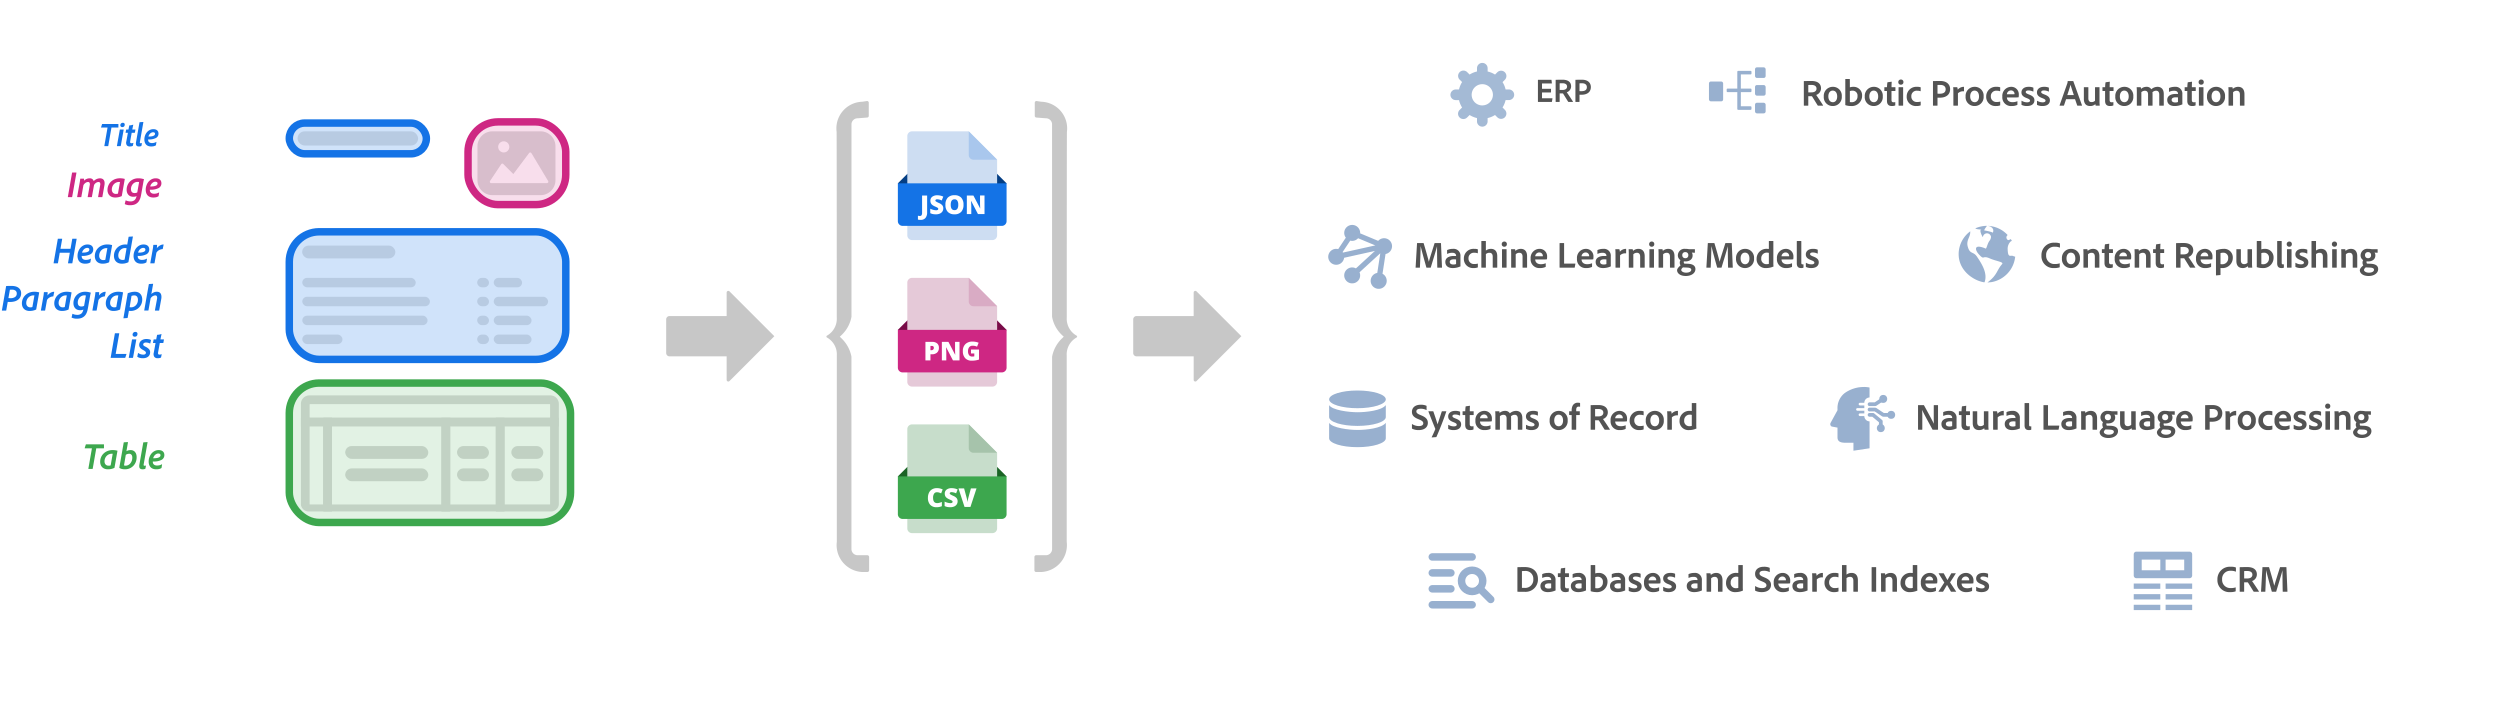 <svg xmlns="http://www.w3.org/2000/svg" xmlns:xlink="http://www.w3.org/1999/xlink" width="667.86" height="191.786" viewBox="0 0 667.86 191.786"><defs><style>.a{fill:#c7c7c7;}.b,.c{fill:#fff;}.b{opacity:0.5;}.d{fill:#e1e1e1;}.e{fill:rgba(20,115,230,0.2);stroke:#1473e6;}.ad,.e,.i,.k{stroke-width:2px;}.e,.i,.k{mix-blend-mode:multiply;isolation:isolate;}.f,.h{fill:#b3b3b3;}.f,.g{opacity:0.504;}.i{fill:rgba(61,167,78,0.15);stroke:#3da74e;}.j{fill:#d9d9d9;}.k{fill:rgba(206,39,131,0.15);stroke:#ce2783;}.l,.s{fill:#1473e6;}.ab,.l,.m,.n{stroke:rgba(0,0,0,0);}.aa,.m{fill:#3da74e;}.n,.w{fill:#ce2783;}.ad,.ag,.o{fill:none;}.p{fill:#043e84;}.q{fill:#cdddf2;}.r{fill:#a9c7ed;}.t{fill:#790b48;}.u{fill:#e5c9d8;}.v{fill:#d9abc4;}.x{fill:#1a6425;}.y{fill:#c7ddcb;}.z{fill:#a6c3ab;}.ab{fill:#535353;}.ac{opacity:0.8;}.ad,.ag{stroke:#7e9cc3;stroke-linecap:round;stroke-linejoin:round;}.ad{stroke-miterlimit:10;}.ae,.af{fill:#7e9cc3;}.af{opacity:0;}.ah{opacity:0.7;}.ai{filter:url(#s);}.aj{filter:url(#q);}.ak{filter:url(#o);}.al{filter:url(#m);}.am{filter:url(#k);}.an{filter:url(#i);}.ao{filter:url(#g);}.ap{filter:url(#e);}.aq{filter:url(#c);}.ar{filter:url(#a);}</style><filter id="a" x="40.012" y="19.801" width="126.759" height="158.339" filterUnits="userSpaceOnUse"><feOffset dy="3" input="SourceAlpha"/><feGaussianBlur stdDeviation="5" result="b"/><feFlood flood-opacity="0.122"/><feComposite operator="in" in2="b"/><feComposite in="SourceGraphic"/></filter><filter id="c" x="46.603" y="7.672" width="127.862" height="161.324" filterUnits="userSpaceOnUse"><feOffset dx="-4" dy="4" input="SourceAlpha"/><feGaussianBlur stdDeviation="5" result="d"/><feFlood flood-opacity="0.071"/><feComposite operator="in" in2="d"/><feComposite in="SourceGraphic"/></filter><filter id="e" x="355.564" y="129.854" width="210.944" height="61.931" filterUnits="userSpaceOnUse"><feOffset dy="6" input="SourceAlpha"/><feGaussianBlur stdDeviation="5" result="f"/><feFlood flood-opacity="0.039"/><feComposite operator="in" in2="f"/><feComposite in="SourceGraphic"/></filter><filter id="g" x="542.952" y="129.854" width="96.701" height="61.931" filterUnits="userSpaceOnUse"><feOffset dy="6" input="SourceAlpha"/><feGaussianBlur stdDeviation="5" result="h"/><feFlood flood-opacity="0.039"/><feComposite operator="in" in2="h"/><feComposite in="SourceGraphic"/></filter><filter id="i" x="328.481" y="43.285" width="191.076" height="61.931" filterUnits="userSpaceOnUse"><feOffset dy="6" input="SourceAlpha"/><feGaussianBlur stdDeviation="5" result="j"/><feFlood flood-opacity="0.039"/><feComposite operator="in" in2="j"/><feComposite in="SourceGraphic"/></filter><filter id="k" x="495.943" y="43.285" width="171.208" height="61.931" filterUnits="userSpaceOnUse"><feOffset dy="6" input="SourceAlpha"/><feGaussianBlur stdDeviation="5" result="l"/><feFlood flood-opacity="0.039"/><feComposite operator="in" in2="l"/><feComposite in="SourceGraphic"/></filter><filter id="m" x="327.771" y="86.569" width="158.435" height="61.931" filterUnits="userSpaceOnUse"><feOffset dy="6" input="SourceAlpha"/><feGaussianBlur stdDeviation="5" result="n"/><feFlood flood-opacity="0.039"/><feComposite operator="in" in2="n"/><feComposite in="SourceGraphic"/></filter><filter id="o" x="462.592" y="86.569" width="205.268" height="61.931" filterUnits="userSpaceOnUse"><feOffset dy="6" input="SourceAlpha"/><feGaussianBlur stdDeviation="5" result="p"/><feFlood flood-opacity="0.039"/><feComposite operator="in" in2="p"/><feComposite in="SourceGraphic"/></filter><filter id="q" x="361.122" y="0" width="93.153" height="61.931" filterUnits="userSpaceOnUse"><feOffset dy="6" input="SourceAlpha"/><feGaussianBlur stdDeviation="5" result="r"/><feFlood flood-opacity="0.039"/><feComposite operator="in" in2="r"/><feComposite in="SourceGraphic"/></filter><filter id="s" x="432.08" y="0" width="202.429" height="61.931" filterUnits="userSpaceOnUse"><feOffset dy="6" input="SourceAlpha"/><feGaussianBlur stdDeviation="5" result="t"/><feFlood flood-opacity="0.039"/><feComposite operator="in" in2="t"/><feComposite in="SourceGraphic"/></filter></defs><g transform="translate(-432.323 -5010.959)"><g transform="translate(653.1 5037.937)"><path class="a" d="M1875.629,1284.674a7.19,7.19,0,0,1-6.882-7.455c.007-.2.023-.4.048-.6l0-49.759a5.16,5.16,0,0,0-2.568-4.794.339.339,0,0,1-.192-.189.288.288,0,0,1,.011-.223.3.3,0,0,1,.137-.136,5.188,5.188,0,0,0,2.6-4.862c0-1.245,0-45.493-.041-49.561a7.125,7.125,0,0,1,6.187-8l.153-.018c.195-.019.359-.028.525-.033l1.279-.2a.468.468,0,0,1,.447.455v3.551a.461.461,0,0,1-.464.419l-2.483.195-.05,0a1.632,1.632,0,0,0-1.623,1.518l0,51.493a8.862,8.862,0,0,1-2.656,4.9l-.469.438.462.446a9.109,9.109,0,0,1,2.655,4.907v51.464a1.654,1.654,0,0,0,1.647,1.559l2.584,0a.473.473,0,0,1,.49.456v3.584a.465.465,0,0,1-.464.447Z" transform="translate(-1866.021 -1158.843)"/><path class="a" d="M1867.818,1284.674a7.19,7.19,0,0,0,6.882-7.455c-.007-.2-.023-.4-.048-.6l0-49.759a5.16,5.16,0,0,1,2.568-4.794.338.338,0,0,0,.192-.189.288.288,0,0,0-.011-.223.3.3,0,0,0-.137-.136,5.188,5.188,0,0,1-2.6-4.862c0-1.245,0-45.493.041-49.561a7.125,7.125,0,0,0-6.187-8l-.153-.018c-.195-.019-.359-.028-.525-.033l-1.279-.2a.468.468,0,0,0-.447.455v3.551a.461.461,0,0,0,.464.419l2.483.195.05,0a1.632,1.632,0,0,1,1.623,1.518l0,51.493a8.862,8.862,0,0,0,2.656,4.9l.469.438-.462.446a9.109,9.109,0,0,0-2.655,4.907v51.464a1.654,1.654,0,0,1-1.647,1.559l-2.584,0a.474.474,0,0,0-.49.456v3.584a.465.465,0,0,0,.465.447Z" transform="translate(-1810.46 -1158.843)"/></g><g transform="translate(487.335 5029.631)"><g class="ar" transform="matrix(1, 0, 0, 1, -55.01, -18.67)"><path class="b" d="M6.927,0H66.875c2.073,0,5.734-.279,8.145,2.285s15.144,16.083,18.17,19.3,3.569,5.175,3.569,7.054v92.278a7.182,7.182,0,0,1-6.927,7.413H6.927A7.182,7.182,0,0,1,0,120.913V7.409A7.182,7.182,0,0,1,6.927,0Z" transform="translate(55.01 31.81)"/></g><g class="aq" transform="matrix(1, 0, 0, 1, -55.01, -18.67)"><rect class="c" width="97.862" height="131.324" rx="10" transform="translate(65.6 18.67)"/></g><g transform="translate(22.27 43.248)"><g transform="translate(3.437 3.689)"><rect class="d" width="30.305" height="2.525" rx="1.263" transform="translate(0.035 8.623)"/><rect class="d" width="34.094" height="2.525" rx="1.263" transform="translate(0.035 13.674)"/><rect class="d" width="10.733" height="2.525" rx="1.263" transform="translate(0.035 23.775)"/><rect class="d" width="33.462" height="2.525" rx="1.263" transform="translate(0.035 18.724)"/><rect class="d" width="24.895" height="3.414" rx="1.707" transform="translate(0 0)"/></g><g transform="translate(50.193 12.312)"><rect class="d" width="3.157" height="2.525" rx="1.263" transform="translate(0 15.153)"/><rect class="d" width="3.157" height="2.525" rx="1.263" transform="translate(0 10.102)"/><rect class="d" width="3.157" height="2.525" rx="1.263" transform="translate(0 5.051)"/><rect class="d" width="3.157" height="2.525" rx="1.263" transform="translate(0 0)"/><rect class="d" width="7.576" height="2.525" rx="1.263" transform="translate(4.42 0)"/><rect class="d" width="14.521" height="2.525" rx="1.263" transform="translate(4.42 5.051)"/><rect class="d" width="10.102" height="2.525" rx="1.263" transform="translate(4.42 10.102)"/><rect class="d" width="10.102" height="2.525" rx="1.263" transform="translate(4.42 15.153)"/></g><rect class="e" width="73.87" height="34.094" rx="8"/></g><g transform="translate(22.27 83.656)"><g transform="translate(3.11 3.298)"><rect class="f" width="8.534" height="3.414" rx="1.707" transform="translate(56.207 19.51)"/><rect class="f" width="8.534" height="3.414" rx="1.707" transform="translate(56.207 13.537)"/><rect class="f" width="8.534" height="3.414" rx="1.707" transform="translate(41.699 19.51)"/><rect class="f" width="8.534" height="3.414" rx="1.707" transform="translate(41.699 13.537)"/><rect class="f" width="22.189" height="3.414" rx="1.707" transform="translate(11.831 19.51)"/><rect class="f" width="22.189" height="3.414" rx="1.707" transform="translate(11.831 13.537)"/><g class="g"><path class="h" d="M1686.006,1587.875h-6.044a2.07,2.07,0,0,1-2.255-1.8v-23.226h8.3Zm-5.973-1.857h3.647V1564.7h-3.647Z" transform="translate(-1677.707 -1556.874)"/><path class="h" d="M1719.313,1587.875h-33.9v-25.028h33.9Zm-31.576-1.858h29.25V1564.7h-29.25Z" transform="translate(-1679.438 -1556.874)"/><path class="h" d="M1759.425,1587.875h-14.576v-25.028h16.833v23.226A2.071,2.071,0,0,1,1759.425,1587.875Zm-12.25-1.857h12.181V1564.7h-12.181Z" transform="translate(-1692.791 -1556.874)"/><path class="h" d="M1742.97,1587.875h-16.834v-25.028h16.834Zm-14.508-1.857h12.182V1564.7h-12.182Z" transform="translate(-1688.587 -1556.874)"/><path class="h" d="M1746.6,1563.443h-68.891V1557.4a2.258,2.258,0,0,1,2.255-2.255h64.379a2.258,2.258,0,0,1,2.257,2.255Zm-66.565-2.326h64.239v-3.647h-64.239Z" transform="translate(-1677.707 -1555.143)"/></g></g><rect class="i" width="75.132" height="37.251" rx="8" transform="translate(0 0)"/></g><g transform="translate(22.27 14.206)"><rect class="d" width="32.2" height="3.788" rx="1.894" transform="translate(2.21 2.21)"/><rect class="e" width="36.619" height="8.208" rx="4.104"/></g><g transform="translate(70.018 13.89)"><path class="j" d="M16.835,17.048H4a4,4,0,0,1-4-4V4A4,4,0,0,1,4,0H16.835a4.005,4.005,0,0,1,4,4v9.047A4,4,0,0,1,16.835,17.048ZM6.649,8.623l-.038,0a.371.371,0,0,0-.274.164L3.358,13.257a.372.372,0,0,0,.31.579H18.563a.371.371,0,0,0,.318-.564L14.412,5.824a.367.367,0,0,0-.3-.18h-.026a.364.364,0,0,0-.292.149l-4.21,5.615L6.91,8.732A.368.368,0,0,0,6.649,8.623Zm.37-5.959a1.49,1.49,0,1,0,1.49,1.49A1.492,1.492,0,0,0,7.019,2.664Z" transform="translate(2.525 2.524)"/><rect class="k" width="26.11" height="22.098" rx="8"/></g></g><path class="a" d="M2004.837,1529.37h-15.253a.9.9,0,0,0-.9.9h0v8.973a.9.9,0,0,0,.9.9h15.253v6.274a.448.448,0,0,0,.766.318l11.976-11.976-11.976-11.975a.448.448,0,0,0-.767.317Z" transform="translate(-1253.632 3566.016)"/><path class="a" d="M1831.837,1529.37h-15.253a.9.9,0,0,0-.9.9h0v8.973a.9.9,0,0,0,.9.9h15.253v6.274a.448.448,0,0,0,.766.318l11.977-11.976-11.976-11.975a.448.448,0,0,0-.767.317Z" transform="translate(-1205.396 3566.016)"/><path class="l" d="M-13.725-4.959h-1.692q-.063,0-.045-.063l.27-.846a.077.077,0,0,1,.081-.045h4.221q.063,0,.063.054v.837a.056.056,0,0,1-.063.063h-1.791l-.855,4.9A.07.07,0,0,1-13.617,0h-.891q-.09,0-.072-.072Zm3.276.576q.009-.045.023-.049a.181.181,0,0,1,.05,0h.9q.063,0,.054.072l-.774,4.3A.078.078,0,0,1-10.278,0h-.882a.056.056,0,0,1-.063-.063Zm.675-.7a.536.536,0,0,1-.41-.157.5.5,0,0,1-.122-.419.654.654,0,0,1,.216-.418.659.659,0,0,1,.45-.158.5.5,0,0,1,.4.162.489.489,0,0,1,.094.423.577.577,0,0,1-.194.414A.64.64,0,0,1-9.774-5.085ZM-6.957-.153a.135.135,0,0,1-.081.108,1.308,1.308,0,0,1-.333.1A2.484,2.484,0,0,1-7.794.09a.978.978,0,0,1-.774-.306,1.235,1.235,0,0,1-.144-1.035l.423-2.313h-.576a.176.176,0,0,1-.041-.018q-.013-.009,0-.054l.153-.747a.063.063,0,0,1,.072-.054h.549q.045-.261.1-.54t.1-.513a.068.068,0,0,1,.063-.054,3.238,3.238,0,0,0,.486-.049,3.1,3.1,0,0,0,.468-.13q.054-.009.054.045-.063.288-.126.6t-.135.639h.783q.072,0,.063.063l-.135.738q0,.063-.072.072h-.792l-.4,2.241a.7.7,0,0,0,.018.4q.063.144.306.144A1.426,1.426,0,0,0-7.119-.8a1.372,1.372,0,0,0,.234-.063A.1.1,0,0,1-6.84-.873q.027,0,.027.045ZM-4.671-.1a.111.111,0,0,1-.072.09,1.466,1.466,0,0,1-.585.1A1.328,1.328,0,0,1-5.719.036.579.579,0,0,1-6-.148.693.693,0,0,1-6.142-.5a1.887,1.887,0,0,1,.023-.553l.927-5.274A.07.07,0,0,1-5.13-6.39q.1-.009.247-.018l.288-.018.247-.018q.108-.009.135-.009.054,0,.054.063l-.927,5.274q-.045.225.027.288a.29.29,0,0,0,.2.063A1,1,0,0,0-4.581-.81q.045-.009.045.045ZM-.792-.27a.112.112,0,0,1-.081.09,1.949,1.949,0,0,1-.5.2A3.03,3.03,0,0,1-2.088.09a2.186,2.186,0,0,1-.729-.117,1.526,1.526,0,0,1-.572-.351,1.568,1.568,0,0,1-.369-.59A2.413,2.413,0,0,1-3.888-1.8a3.022,3.022,0,0,1,.176-1.017,2.824,2.824,0,0,1,.49-.873A2.44,2.44,0,0,1-2.466-4.3a2.074,2.074,0,0,1,.972-.23,1.84,1.84,0,0,1,.648.1,1.147,1.147,0,0,1,.423.266,1,1,0,0,1,.234.378,1.345,1.345,0,0,1,.072.437A1.278,1.278,0,0,1-.774-2.187a4.041,4.041,0,0,1-2.115.4q0,.027,0,.072t0,.072a1.2,1.2,0,0,0,.054.279.67.67,0,0,0,.162.265.907.907,0,0,0,.315.2,1.343,1.343,0,0,0,.5.081A2.648,2.648,0,0,0-1.3-.882a1.928,1.928,0,0,0,.585-.243q.045-.018.045.045Zm-2.016-2.3a4.19,4.19,0,0,0,.9-.049A1.8,1.8,0,0,0-1.368-2.8a.624.624,0,0,0,.256-.239.54.54,0,0,0,.068-.247.614.614,0,0,0-.018-.139.306.306,0,0,0-.077-.139.431.431,0,0,0-.162-.1.768.768,0,0,0-.275-.04.961.961,0,0,0-.391.086,1.373,1.373,0,0,0-.36.234,1.52,1.52,0,0,0-.293.36A1.733,1.733,0,0,0-2.808-2.574Z" transform="translate(474.78 5049.996)"/><path class="l" d="M-25.23,0q-.07,0-.06-.08l.48-2.75H-27.5l-.48,2.76q-.01.07-.07.07h-1.02a.133.133,0,0,1-.06-.015q-.03-.015-.01-.065l1.12-6.43a.064.064,0,0,1,.07-.06h1.03a.062.062,0,0,1,.07.07l-.46,2.62h2.69l.46-2.64a.071.071,0,0,1,.07-.05h1.03a.062.062,0,0,1,.07.07L-24.13-.08q-.01.05-.015.065T-24.2,0Zm5.92-.3a.124.124,0,0,1-.09.1,2.166,2.166,0,0,1-.56.225A3.367,3.367,0,0,1-20.75.1a2.428,2.428,0,0,1-.81-.13,1.7,1.7,0,0,1-.635-.39,1.742,1.742,0,0,1-.41-.655A2.681,2.681,0,0,1-22.75-2a3.358,3.358,0,0,1,.2-1.13,3.137,3.137,0,0,1,.545-.97,2.711,2.711,0,0,1,.84-.675,2.3,2.3,0,0,1,1.08-.255,2.044,2.044,0,0,1,.72.11,1.274,1.274,0,0,1,.47.3,1.109,1.109,0,0,1,.26.42,1.5,1.5,0,0,1,.08.485,1.42,1.42,0,0,1-.73,1.29,4.49,4.49,0,0,1-2.35.44q0,.03,0,.08t-.005.08a1.338,1.338,0,0,0,.06.31.744.744,0,0,0,.18.295A1.008,1.008,0,0,0-21.06-1a1.492,1.492,0,0,0,.56.09,2.942,2.942,0,0,0,.63-.07,2.142,2.142,0,0,0,.65-.27q.05-.02.05.05Zm-2.24-2.56a4.656,4.656,0,0,0,1.005-.055,2,2,0,0,0,.595-.195.693.693,0,0,0,.285-.265.6.6,0,0,0,.075-.275.682.682,0,0,0-.02-.155.34.34,0,0,0-.085-.155.479.479,0,0,0-.18-.115.854.854,0,0,0-.3-.045,1.067,1.067,0,0,0-.435.095,1.526,1.526,0,0,0-.4.26,1.689,1.689,0,0,0-.325.4A1.925,1.925,0,0,0-21.55-2.86ZM-14.3-.34a.1.1,0,0,1-.06.08,4.212,4.212,0,0,1-.835.275A4.259,4.259,0,0,1-16.07.1a2.5,2.5,0,0,1-.8-.125,1.81,1.81,0,0,1-.655-.38,1.769,1.769,0,0,1-.44-.64,2.377,2.377,0,0,1-.16-.915A3,3,0,0,1-17.9-3.1a2.946,2.946,0,0,1,.655-.985,3.232,3.232,0,0,1,1.05-.69,3.59,3.59,0,0,1,1.4-.26,4.529,4.529,0,0,1,.73.05q.3.05.53.11a.081.081,0,0,1,.02.06Zm-.48-3.71q-.04,0-.1,0t-.155-.005a1.859,1.859,0,0,0-.74.15,1.9,1.9,0,0,0-.615.42,2,2,0,0,0-.42.645,2.167,2.167,0,0,0-.155.835,1.223,1.223,0,0,0,.275.81,1.063,1.063,0,0,0,.865.33,1.355,1.355,0,0,0,.5-.08ZM-9.14-.37a.125.125,0,0,1-.07.1,4.183,4.183,0,0,1-.865.29A4.2,4.2,0,0,1-10.91.1a2.517,2.517,0,0,1-.82-.13,1.926,1.926,0,0,1-.67-.39,1.776,1.776,0,0,1-.455-.665,2.522,2.522,0,0,1-.165-.955,2.934,2.934,0,0,1,.225-1.14,3.015,3.015,0,0,1,.63-.955A2.962,2.962,0,0,1-11.2-4.79a3.064,3.064,0,0,1,1.22-.24,2.676,2.676,0,0,1,.51.04l.36-2.04a.078.078,0,0,1,.07-.07q.1-.01.265-.02l.325-.02.285-.02.145-.01a.053.053,0,0,1,.06.06Zm-.51-3.64a.648.648,0,0,0-.21-.05q-.12-.01-.26-.01a1.528,1.528,0,0,0-.665.15,1.77,1.77,0,0,0-.555.415,1.976,1.976,0,0,0-.38.635,2.242,2.242,0,0,0-.14.8,1.514,1.514,0,0,0,.065.45.972.972,0,0,0,.21.37A1.041,1.041,0,0,0-11.22-1,1.3,1.3,0,0,0-10.7-.9a1.971,1.971,0,0,0,.305-.02.773.773,0,0,0,.225-.07ZM-4.34-.3a.124.124,0,0,1-.09.1,2.165,2.165,0,0,1-.56.225A3.367,3.367,0,0,1-5.78.1a2.428,2.428,0,0,1-.81-.13,1.7,1.7,0,0,1-.635-.39,1.742,1.742,0,0,1-.41-.655A2.681,2.681,0,0,1-7.78-2a3.358,3.358,0,0,1,.2-1.13A3.137,3.137,0,0,1-7.04-4.1a2.711,2.711,0,0,1,.84-.675A2.3,2.3,0,0,1-5.12-5.03a2.044,2.044,0,0,1,.72.11,1.274,1.274,0,0,1,.47.3,1.11,1.11,0,0,1,.26.42,1.5,1.5,0,0,1,.08.485,1.42,1.42,0,0,1-.73,1.29,4.49,4.49,0,0,1-2.35.44q0,.03,0,.08t-.005.08a1.338,1.338,0,0,0,.06.31.744.744,0,0,0,.18.295A1.008,1.008,0,0,0-6.09-1a1.492,1.492,0,0,0,.56.09A2.942,2.942,0,0,0-4.9-.98a2.142,2.142,0,0,0,.65-.27q.05-.02.05.05ZM-6.58-2.86a4.656,4.656,0,0,0,1.005-.055,2,2,0,0,0,.6-.195.693.693,0,0,0,.285-.265A.6.6,0,0,0-4.62-3.65.682.682,0,0,0-4.64-3.8a.34.34,0,0,0-.085-.155.479.479,0,0,0-.18-.115A.854.854,0,0,0-5.21-4.12a1.067,1.067,0,0,0-.435.095,1.526,1.526,0,0,0-.4.26,1.689,1.689,0,0,0-.325.4A1.925,1.925,0,0,0-6.58-2.86ZM-1.6-4.93q.08,0,.09.05a.775.775,0,0,1,.005.165q-.005.115-.015.245t-.025.255q-.015.125-.025.2A2.621,2.621,0,0,1-1.2-4.425a2.653,2.653,0,0,1,.435-.32,2.22,2.22,0,0,1,.475-.21A1.619,1.619,0,0,1,.18-5.03q.07,0,.06.09L.02-3.85q-.02.06-.06.06a2.036,2.036,0,0,0-.9.255,1.8,1.8,0,0,0-.66.585.37.37,0,0,0-.1.22L-2.18-.05A.071.071,0,0,1-2.25,0h-1q-.08,0-.06-.07l.64-3.62q.07-.35.105-.645t.055-.545q0-.05.08-.05Z" transform="translate(475.784 5081.301)"/><path class="l" d="M-12.71-1.05h2.83q.07,0,.04.08l-.3.91a.111.111,0,0,1-.09.06h-3.76q-.08,0-.06-.06l1.12-6.45a.064.064,0,0,1,.07-.06h1.05q.06,0,.05.08Zm4.36-3.82q.01-.05.025-.055a.2.2,0,0,1,.055,0h1q.07,0,.06.08L-8.07-.07A.086.086,0,0,1-8.16,0h-.98a.062.062,0,0,1-.07-.07Zm.75-.78a.6.6,0,0,1-.455-.175A.56.56,0,0,1-8.19-6.29a.726.726,0,0,1,.24-.465.732.732,0,0,1,.5-.175A.555.555,0,0,1-7-6.75a.544.544,0,0,1,.1.47.641.641,0,0,1-.215.46A.712.712,0,0,1-7.6-5.65Zm4.05,1.81a2.106,2.106,0,0,0-.525-.19A2.464,2.464,0,0,0-4.6-4.09a.859.859,0,0,0-.585.16.462.462,0,0,0-.175.34.544.544,0,0,0,.02.15.352.352,0,0,0,.085.14.968.968,0,0,0,.18.145,2.646,2.646,0,0,0,.305.165,3.5,3.5,0,0,1,.93.635,1.18,1.18,0,0,1,.33.865,1.535,1.535,0,0,1-.145.685,1.39,1.39,0,0,1-.4.5,1.865,1.865,0,0,1-.615.305A2.723,2.723,0,0,1-5.45.1a3.149,3.149,0,0,1-.84-.1A2.005,2.005,0,0,1-6.9-.27a.081.081,0,0,1-.04-.06A.294.294,0,0,1-6.93-.4l.19-.87q.02-.05.06-.02a2.338,2.338,0,0,0,1.32.43.84.84,0,0,0,.56-.15.445.445,0,0,0,.17-.34.474.474,0,0,0-.14-.33,2.133,2.133,0,0,0-.5-.35q-.22-.12-.43-.25a1.919,1.919,0,0,1-.37-.295,1.373,1.373,0,0,1-.26-.38,1.137,1.137,0,0,1-.1-.485,1.518,1.518,0,0,1,.12-.595,1.41,1.41,0,0,1,.365-.505,1.874,1.874,0,0,1,.61-.355A2.462,2.462,0,0,1-4.48-5.03a3.359,3.359,0,0,1,.67.065,1.449,1.449,0,0,1,.49.175.091.091,0,0,1,.04.1l-.19.82Q-3.48-3.81-3.55-3.84ZM-.58-.17a.15.15,0,0,1-.09.12,1.453,1.453,0,0,1-.37.115A2.761,2.761,0,0,1-1.51.1a1.086,1.086,0,0,1-.86-.34,1.372,1.372,0,0,1-.16-1.15l.47-2.57H-2.7a.2.2,0,0,1-.045-.02q-.015-.01,0-.06l.17-.83a.07.07,0,0,1,.08-.06h.61q.05-.29.115-.6t.115-.57a.075.075,0,0,1,.07-.06,3.6,3.6,0,0,0,.54-.055A3.447,3.447,0,0,0-.53-6.36q.06-.01.06.05-.07.32-.14.67t-.15.71H.11q.08,0,.07.07l-.15.82q0,.07-.08.08H-.93l-.45,2.49a.777.777,0,0,0,.02.44q.07.16.34.16A1.584,1.584,0,0,0-.76-.89,1.524,1.524,0,0,0-.5-.96.111.111,0,0,1-.45-.97q.03,0,.03.05Z" transform="translate(475.937 5106.556)"/><path class="m" d="M-19.48-5.51h-1.88q-.07,0-.05-.07l.3-.94a.086.086,0,0,1,.09-.05h4.69q.07,0,.07.06v.93a.062.062,0,0,1-.07.07h-1.99l-.95,5.44a.078.078,0,0,1-.09.07h-.99q-.1,0-.08-.08Zm6.03,5.17a.1.1,0,0,1-.06.08,4.212,4.212,0,0,1-.835.275A4.259,4.259,0,0,1-15.22.1a2.5,2.5,0,0,1-.8-.125,1.81,1.81,0,0,1-.655-.38,1.769,1.769,0,0,1-.44-.64,2.377,2.377,0,0,1-.16-.915A3,3,0,0,1-17.045-3.1a2.946,2.946,0,0,1,.655-.985,3.232,3.232,0,0,1,1.05-.69,3.59,3.59,0,0,1,1.4-.26,4.529,4.529,0,0,1,.73.05q.3.05.53.11a.081.081,0,0,1,.02.06Zm-.48-3.71q-.04,0-.1,0t-.155-.005a1.859,1.859,0,0,0-.74.15,1.9,1.9,0,0,0-.615.42,2,2,0,0,0-.42.645,2.167,2.167,0,0,0-.155.835,1.223,1.223,0,0,0,.275.81,1.063,1.063,0,0,0,.865.33,1.355,1.355,0,0,0,.5-.08Zm2.94-2.98a.1.1,0,0,1,.09-.08q.12-.01.285-.02l.315-.02.26-.015.13-.005q.07,0,.06.07l-.41,2.37a2.089,2.089,0,0,1,.54-.23,2.391,2.391,0,0,1,.6-.07,1.556,1.556,0,0,1,.675.14,1.408,1.408,0,0,1,.5.395,1.761,1.761,0,0,1,.31.605,2.709,2.709,0,0,1,.1.78,3.438,3.438,0,0,1-.225,1.245A3.042,3.042,0,0,1-8.4-.845a3.089,3.089,0,0,1-.985.69A3.051,3.051,0,0,1-10.64.1a3.92,3.92,0,0,1-.78-.075,2.066,2.066,0,0,1-.69-.275.1.1,0,0,1-.05-.11Zm.08,6.08a.788.788,0,0,0,.22.065,1.626,1.626,0,0,0,.22.015A1.51,1.51,0,0,0-9.8-1.03a1.758,1.758,0,0,0,.57-.45,2.267,2.267,0,0,0,.39-.68,2.451,2.451,0,0,0,.145-.86,1.84,1.84,0,0,0-.04-.38.868.868,0,0,0-.14-.33.79.79,0,0,0-.26-.23.83.83,0,0,0-.41-.09,1.54,1.54,0,0,0-.89.29Zm5.72.84a.123.123,0,0,1-.08.1A1.629,1.629,0,0,1-5.92.1,1.476,1.476,0,0,1-6.355.04a.643.643,0,0,1-.315-.2.77.77,0,0,1-.155-.39A2.1,2.1,0,0,1-6.8-1.17l1.03-5.86A.078.078,0,0,1-5.7-7.1q.11-.01.275-.02l.32-.02.275-.02q.12-.01.15-.01.06,0,.06.07L-5.65-1.24q-.05.25.03.32a.323.323,0,0,0,.22.07A1.107,1.107,0,0,0-5.09-.9q.05-.01.05.05ZM-.88-.3a.124.124,0,0,1-.09.1,2.165,2.165,0,0,1-.56.225A3.367,3.367,0,0,1-2.32.1a2.428,2.428,0,0,1-.81-.13,1.7,1.7,0,0,1-.635-.39,1.742,1.742,0,0,1-.41-.655A2.681,2.681,0,0,1-4.32-2a3.358,3.358,0,0,1,.2-1.13A3.137,3.137,0,0,1-3.58-4.1a2.711,2.711,0,0,1,.84-.675A2.3,2.3,0,0,1-1.66-5.03a2.044,2.044,0,0,1,.72.11,1.274,1.274,0,0,1,.47.3,1.11,1.11,0,0,1,.26.42,1.5,1.5,0,0,1,.08.485A1.42,1.42,0,0,1-.86-2.43a4.49,4.49,0,0,1-2.35.44q0,.03,0,.08t-.005.08a1.338,1.338,0,0,0,.06.31.744.744,0,0,0,.18.295A1.008,1.008,0,0,0-2.63-1a1.492,1.492,0,0,0,.56.09,2.942,2.942,0,0,0,.63-.07,2.142,2.142,0,0,0,.65-.27q.05-.02.05.05ZM-3.12-2.86a4.656,4.656,0,0,0,1-.055,2,2,0,0,0,.6-.195.693.693,0,0,0,.285-.265A.6.6,0,0,0-1.16-3.65.682.682,0,0,0-1.18-3.8a.34.34,0,0,0-.085-.155.479.479,0,0,0-.18-.115A.854.854,0,0,0-1.75-4.12a1.067,1.067,0,0,0-.435.095,1.526,1.526,0,0,0-.4.26,1.689,1.689,0,0,0-.325.4A1.925,1.925,0,0,0-3.12-2.86Z" transform="translate(476.36 5136.23)"/><path class="n" d="M-23.97-.07q-.01.07-.07.07h-1.02q-.07,0-.06-.08L-24-6.51a.064.064,0,0,1,.07-.06h1.03q.07,0,.07.08Zm3.11-4.86q.06,0,.06.05a.892.892,0,0,1,0,.25q-.015.13-.035.25a2.554,2.554,0,0,1,.78-.505,2.144,2.144,0,0,1,.77-.145,1.145,1.145,0,0,1,.695.2.99.99,0,0,1,.365.545,2.745,2.745,0,0,1,.87-.58,2.345,2.345,0,0,1,.84-.16,1.479,1.479,0,0,1,.53.1.982.982,0,0,1,.425.315,1.256,1.256,0,0,1,.235.59,2.78,2.78,0,0,1-.04.92L-15.9-.08q-.01.08-.07.08h-.99q-.09,0-.08-.08l.55-3.1a1.172,1.172,0,0,0-.025-.635q-.1-.225-.445-.225a1.171,1.171,0,0,0-.54.16,1.665,1.665,0,0,0-.56.53.436.436,0,0,0-.07.155q-.02.085-.04.185L-18.7-.07a.073.073,0,0,1-.08.07h-.98q-.08,0-.06-.08l.54-3.05a1.2,1.2,0,0,0-.025-.68.428.428,0,0,0-.435-.23,1.148,1.148,0,0,0-.57.165,1.836,1.836,0,0,0-.55.515.675.675,0,0,0-.075.12.7.7,0,0,0-.055.2l-.53,2.96q-.02.05-.025.065T-21.6,0h-.96q-.09,0-.08-.08l.68-3.79q.05-.27.09-.56t.05-.43a.062.062,0,0,1,.07-.07ZM-10.71-.34a.1.1,0,0,1-.06.08,4.212,4.212,0,0,1-.835.275A4.259,4.259,0,0,1-12.48.1a2.5,2.5,0,0,1-.8-.125,1.81,1.81,0,0,1-.655-.38,1.769,1.769,0,0,1-.44-.64,2.377,2.377,0,0,1-.16-.915A3,3,0,0,1-14.305-3.1a2.946,2.946,0,0,1,.655-.985,3.232,3.232,0,0,1,1.05-.69,3.59,3.59,0,0,1,1.4-.26,4.529,4.529,0,0,1,.73.05q.3.05.53.11a.081.081,0,0,1,.02.06Zm-.48-3.71q-.04,0-.1,0t-.155-.005a1.859,1.859,0,0,0-.74.15,1.9,1.9,0,0,0-.615.42,2,2,0,0,0-.42.645,2.166,2.166,0,0,0-.155.835,1.223,1.223,0,0,0,.275.81,1.063,1.063,0,0,0,.865.33,1.355,1.355,0,0,0,.5-.08ZM-9.7.91q.01-.06.08-.04a2.661,2.661,0,0,0,.585.205,3,3,0,0,0,.645.065A1.622,1.622,0,0,0-7.33.82,1.4,1.4,0,0,0-7,.405,3.142,3.142,0,0,0-6.76-.27a2.067,2.067,0,0,1-.87.17,2.05,2.05,0,0,1-.715-.12A1.546,1.546,0,0,1-8.91-.58a1.657,1.657,0,0,1-.375-.6,2.356,2.356,0,0,1-.135-.83,3.051,3.051,0,0,1,.21-1.105,2.991,2.991,0,0,1,.6-.97,2.957,2.957,0,0,1,.98-.685A3.256,3.256,0,0,1-6.29-5.03a4.274,4.274,0,0,1,.86.075,5.466,5.466,0,0,1,.6.155.065.065,0,0,1,.05.08q-.05.14-.085.275t-.065.3L-5.5-.9q-.06.32-.11.56t-.1.425q-.055.185-.11.33T-5.94.69a2.424,2.424,0,0,1-.48.72,2.409,2.409,0,0,1-.615.45,2.513,2.513,0,0,1-.7.235,4.184,4.184,0,0,1-.735.065,3.142,3.142,0,0,1-1.41-.28.069.069,0,0,1-.03-.09Zm3.61-4.92a.454.454,0,0,0-.165-.045A1.982,1.982,0,0,0-6.51-4.07a1.605,1.605,0,0,0-.69.15,1.7,1.7,0,0,0-.555.415,2.02,2.02,0,0,0-.37.61,2,2,0,0,0-.135.735,1.708,1.708,0,0,0,.05.425.9.9,0,0,0,.165.34.753.753,0,0,0,.3.225,1.214,1.214,0,0,0,.47.08,1.856,1.856,0,0,0,.33-.035,1.083,1.083,0,0,0,.37-.145ZM-.88-.3a.124.124,0,0,1-.09.1,2.165,2.165,0,0,1-.56.225A3.367,3.367,0,0,1-2.32.1a2.428,2.428,0,0,1-.81-.13,1.7,1.7,0,0,1-.635-.39,1.742,1.742,0,0,1-.41-.655A2.681,2.681,0,0,1-4.32-2a3.358,3.358,0,0,1,.2-1.13A3.137,3.137,0,0,1-3.58-4.1a2.711,2.711,0,0,1,.84-.675A2.3,2.3,0,0,1-1.66-5.03a2.044,2.044,0,0,1,.72.11,1.274,1.274,0,0,1,.47.3,1.11,1.11,0,0,1,.26.42,1.5,1.5,0,0,1,.08.485A1.42,1.42,0,0,1-.86-2.43a4.49,4.49,0,0,1-2.35.44q0,.03,0,.08t-.005.08a1.338,1.338,0,0,0,.06.31.744.744,0,0,0,.18.295A1.008,1.008,0,0,0-2.63-1a1.492,1.492,0,0,0,.56.09,2.942,2.942,0,0,0,.63-.07,2.142,2.142,0,0,0,.65-.27q.05-.02.05.05ZM-3.12-2.86a4.656,4.656,0,0,0,1-.055,2,2,0,0,0,.6-.195.693.693,0,0,0,.285-.265A.6.6,0,0,0-1.16-3.65.682.682,0,0,0-1.18-3.8a.34.34,0,0,0-.085-.155.479.479,0,0,0-.18-.115A.854.854,0,0,0-1.75-4.12a1.067,1.067,0,0,0-.435.095,1.526,1.526,0,0,0-.4.26,1.689,1.689,0,0,0-.325.4A1.925,1.925,0,0,0-3.12-2.86Z" transform="translate(475.572 5063.623)"/><g transform="translate(671.55 5045.416)"><rect class="o" width="30.305" height="30.305"/><g transform="translate(0.631 0.631)"><path class="p" d="M28.149,24.051H2.894L1,21.525,3.525,19H27.517l2.525,2.525Z" transform="translate(-1 -7.635)"/><path class="q" d="M27.729,30.043H6.263A1.263,1.263,0,0,1,5,28.78V2.263A1.263,1.263,0,0,1,6.263,1H21.415l7.576,7.576v20.2A1.263,1.263,0,0,1,27.729,30.043Z" transform="translate(-2.475 -1)"/><path class="r" d="M31,1V7.314a1.263,1.263,0,0,0,1.263,1.263h6.314Z" transform="translate(-12.059 -1)"/><path class="s" d="M1,23H30.043V33.1a1.263,1.263,0,0,1-1.263,1.263H2.263A1.263,1.263,0,0,1,1,33.1Z" transform="translate(-1 -9.11)"/><path class="c" d="M10.181,34.661a3.3,3.3,0,0,1-.694-.071V33.547l.231.046a1.3,1.3,0,0,0,.265.025.542.542,0,0,0,.474-.2,1.226,1.226,0,0,0,.142-.686V28.147h1.347V32.62a2.3,2.3,0,0,1-.442,1.524A1.642,1.642,0,0,1,10.181,34.661Z" transform="translate(-4.128 -11.007)"/><path class="c" d="M18.184,31.559a1.457,1.457,0,0,1-.234.821,1.528,1.528,0,0,1-.675.556,2.492,2.492,0,0,1-1.034.2,4.206,4.206,0,0,1-.831-.069,3.062,3.062,0,0,1-.7-.242V31.629a4.027,4.027,0,0,0,.8.307,2.979,2.979,0,0,0,.758.11.743.743,0,0,0,.438-.1.319.319,0,0,0,.14-.266.294.294,0,0,0-.055-.18.672.672,0,0,0-.18-.155,7.054,7.054,0,0,0-.659-.316,3.151,3.151,0,0,1-.727-.427,1.312,1.312,0,0,1-.36-.475,1.57,1.57,0,0,1-.117-.631,1.268,1.268,0,0,1,.5-1.068,2.19,2.19,0,0,1,1.37-.383,3.846,3.846,0,0,1,1.57.356l-.41,1.034a2.978,2.978,0,0,0-1.2-.316.622.622,0,0,0-.379.092.277.277,0,0,0-.119.227.326.326,0,0,0,.151.261,5.827,5.827,0,0,0,.821.42,2.262,2.262,0,0,1,.89.619,1.345,1.345,0,0,1,.247.825Z" transform="translate(-6.054 -10.967)"/><path class="c" d="M25.954,30.57a2.673,2.673,0,0,1-.614,1.9,2.354,2.354,0,0,1-1.8.651,2.35,2.35,0,0,1-1.789-.655,2.661,2.661,0,0,1-.622-1.9,2.644,2.644,0,0,1,.619-1.891,2.364,2.364,0,0,1,1.8-.653,2.347,2.347,0,0,1,1.794.648A2.676,2.676,0,0,1,25.954,30.57Zm-3.409,0q0,1.439,1,1.438a.859.859,0,0,0,.758-.349,1.911,1.911,0,0,0,.247-1.089,1.938,1.938,0,0,0-.249-1.1.852.852,0,0,0-.745-.354q-1.014,0-1.013,1.451Z" transform="translate(-8.419 -10.958)"/><path class="c" d="M34.91,33.1H33.154l-1.811-3.493h-.03q.063.824.063,1.258V33.1H30.189V28.146h1.75l1.8,3.443h.021c-.032-.5-.049-.9-.049-1.2V28.143H34.91Z" transform="translate(-11.76 -11.006)"/></g></g><g transform="translate(671.55 5084.56)"><rect class="o" width="30.305" height="30.305"/><g transform="translate(0.631 0.631)"><path class="t" d="M28.149,24.051H2.894L1,21.525,3.525,19H27.517l2.525,2.525Z" transform="translate(-1 -7.635)"/><path class="u" d="M27.729,30.043H6.263A1.263,1.263,0,0,1,5,28.78V2.263A1.263,1.263,0,0,1,6.263,1H21.415l7.576,7.576v20.2A1.263,1.263,0,0,1,27.729,30.043Z" transform="translate(-2.475 -1)"/><path class="v" d="M31,1V7.314a1.263,1.263,0,0,0,1.263,1.263h6.314Z" transform="translate(-12.059 -1)"/><path class="w" d="M1,23H30.043V33.1a1.263,1.263,0,0,1-1.263,1.263H2.263A1.263,1.263,0,0,1,1,33.1Z" transform="translate(-1 -9.11)"/><path class="c" d="M16.313,29.724a1.662,1.662,0,0,1-.489,1.284,1.975,1.975,0,0,1-1.392.453h-.377v1.645h-1.34V28.147h1.717a2.1,2.1,0,0,1,1.41.41A1.468,1.468,0,0,1,16.313,29.724Zm-2.258.645H14.3a.668.668,0,0,0,.48-.17.614.614,0,0,0,.177-.467q0-.5-.556-.5h-.346v1.14Z" transform="translate(-5.349 -11.052)"/><path class="c" d="M24.387,33.105H22.63l-1.81-3.493h-.031q.064.824.064,1.258v2.234H19.667V28.147h1.75l1.8,3.445h.02q-.047-.749-.047-1.2V28.147h1.194v4.958Z" transform="translate(-7.912 -11.052)"/><path class="c" d="M30.723,30.16h2.14v2.672a5.883,5.883,0,0,1-1.916.3,2.314,2.314,0,0,1-1.772-.665,2.658,2.658,0,0,1-.626-1.9,2.489,2.489,0,0,1,.686-1.869,2.633,2.633,0,0,1,1.919-.668,4.261,4.261,0,0,1,.884.088,3.786,3.786,0,0,1,.724.224L32.337,29.4a2.625,2.625,0,0,0-1.176-.264,1.119,1.119,0,0,0-.908.381,1.653,1.653,0,0,0-.321,1.09,1.678,1.678,0,0,0,.29,1.06,1.006,1.006,0,0,0,.836.364,2.459,2.459,0,0,0,.55-.057V31.2h-.885V30.16Z" transform="translate(-11.186 -11.01)"/></g></g><g transform="translate(671.55 5123.705)"><rect class="o" width="30.305" height="30.305"/><g transform="translate(0.631 0.631)"><path class="x" d="M28.149,24.051H2.894L1,21.525,3.525,19H27.517l2.525,2.525Z" transform="translate(-1 -7.635)"/><path class="y" d="M27.729,30.043H6.263A1.263,1.263,0,0,1,5,28.78V2.263A1.263,1.263,0,0,1,6.263,1H21.415l7.576,7.576v20.2A1.263,1.263,0,0,1,27.729,30.043Z" transform="translate(-2.475 -1)"/><path class="z" d="M31,1V7.314a1.263,1.263,0,0,0,1.263,1.263h6.314Z" transform="translate(-12.059 -1)"/><path class="aa" d="M1,23H30.043V33.1a1.263,1.263,0,0,1-1.263,1.263H2.263A1.263,1.263,0,0,1,1,33.1Z" transform="translate(-1 -9.11)"/><path class="c" d="M16.39,29.134a.854.854,0,0,0-.746.391,1.888,1.888,0,0,0-.268,1.08q0,1.432,1.088,1.432a2.225,2.225,0,0,0,.638-.092,6.47,6.47,0,0,0,.621-.22v1.132a3.423,3.423,0,0,1-1.4.275A2.222,2.222,0,0,1,14.6,32.48,2.686,2.686,0,0,1,14,30.6a3.008,3.008,0,0,1,.29-1.354,2.079,2.079,0,0,1,.834-.9,2.522,2.522,0,0,1,1.28-.313,3.523,3.523,0,0,1,1.536.349l-.41,1.054a4.72,4.72,0,0,0-.549-.217A1.919,1.919,0,0,0,16.39,29.134Z" transform="translate(-5.968 -11.011)"/><path class="c" d="M24.535,31.558a1.463,1.463,0,0,1-.234.819,1.531,1.531,0,0,1-.675.556,2.5,2.5,0,0,1-1.034.2,4.206,4.206,0,0,1-.831-.069,3.051,3.051,0,0,1-.7-.242V31.626a3.965,3.965,0,0,0,.8.307,2.979,2.979,0,0,0,.76.11.74.74,0,0,0,.438-.1.318.318,0,0,0,.139-.266.3.3,0,0,0-.056-.178.661.661,0,0,0-.18-.154c-.082-.052-.3-.158-.659-.319a3.134,3.134,0,0,1-.727-.427,1.31,1.31,0,0,1-.359-.475,1.569,1.569,0,0,1-.117-.634,1.269,1.269,0,0,1,.5-1.068,2.2,2.2,0,0,1,1.37-.383,3.853,3.853,0,0,1,1.57.355l-.41,1.034a2.978,2.978,0,0,0-1.2-.318.626.626,0,0,0-.38.092.276.276,0,0,0-.119.227.329.329,0,0,0,.151.261,5.679,5.679,0,0,0,.819.42,2.273,2.273,0,0,1,.89.619A1.35,1.35,0,0,1,24.535,31.558Z" transform="translate(-8.572 -11.011)"/><path class="c" d="M30.247,28.147h1.5l-1.625,4.958H28.545l-1.618-4.958h1.506l.675,2.512a7.637,7.637,0,0,1,.23,1.167q.024-.237.095-.593c.047-.237.09-.424.126-.56Z" transform="translate(-10.734 -11.052)"/></g></g><g transform="translate(775.094 5019.959)"><g transform="translate(27.793 129.854)"><g transform="translate(0 0)"><g class="ap" transform="matrix(1, 0, 0, 1, -370.56, -138.85)"><rect class="c" width="180.944" height="31.931" rx="8" transform="translate(370.56 138.85)"/></g><path class="ab" d="M.74-.09c0,.06.03.09.07.09.32.02,1.24.02,1.87.02A3.3,3.3,0,0,0,6.23-3.4c0-1.86-1.18-3.19-3.53-3.19-.92,0-1.6.02-1.89.03-.06.01-.07.03-.07.08ZM1.95-5.52c.24-.01.46-.02.74-.02a2.054,2.054,0,0,1,2.3,2.17A2.165,2.165,0,0,1,2.63-1.03c-.26,0-.48,0-.68-.01ZM9.76-.97a1.828,1.828,0,0,1-.71.12c-.72,0-.98-.32-.98-.69,0-.43.35-.69,1.14-.69a4.114,4.114,0,0,1,.55.03Zm1.17-2.08A1.815,1.815,0,0,0,8.94-5.03a3.715,3.715,0,0,0-1.52.3.1.1,0,0,0-.06.1v.87a.058.058,0,0,0,.08.06,2.975,2.975,0,0,1,1.31-.28c.88,0,1.01.52,1.01.75v.12c-.09-.01-.32-.02-.62-.02-1.3,0-2.25.53-2.25,1.59C6.89-.41,7.76.1,8.85.1a4.864,4.864,0,0,0,2.08-.45c.02-.01.02-.02.02-.04-.02-.21-.02-.41-.02-.63ZM14.47-.88c0-.06-.03-.07-.06-.06a1.7,1.7,0,0,1-.38.04c-.43,0-.57-.21-.57-.65V-3.92h.98c.05,0,.07-.02.07-.07v-.87c0-.05-.02-.07-.07-.07h-.97c0-.49.02-1.08.05-1.41,0-.05-.02-.06-.07-.05l-1.01.14a.1.1,0,0,0-.08.09,10.555,10.555,0,0,0-.1,1.23h-.63c-.06,0-.08.02-.08.08v.84c0,.06.02.08.07.09h.63v2.63c0,.99.49,1.39,1.31,1.39a2.3,2.3,0,0,0,.85-.14c.05-.02.06-.06.06-.12Zm3.42-.09a1.828,1.828,0,0,1-.71.12c-.72,0-.98-.32-.98-.69,0-.43.35-.69,1.14-.69a4.114,4.114,0,0,1,.55.03Zm1.17-2.08a1.815,1.815,0,0,0-1.99-1.98,3.715,3.715,0,0,0-1.52.3.1.1,0,0,0-.06.1v.87a.058.058,0,0,0,.08.06,2.975,2.975,0,0,1,1.31-.28c.88,0,1.01.52,1.01.75v.12c-.09-.01-.32-.02-.62-.02-1.3,0-2.25.53-2.25,1.59,0,1.13.87,1.64,1.96,1.64a4.864,4.864,0,0,0,2.08-.45c.02-.01.02-.02.02-.04-.02-.21-.02-.41-.02-.63Zm1.33-4.07a.063.063,0,0,0-.07.07V-.21a.107.107,0,0,0,.07.09,5,5,0,0,0,1.5.22,2.728,2.728,0,0,0,2.92-2.77,2.257,2.257,0,0,0-2.36-2.36,2.9,2.9,0,0,0-.91.14l-.01-2.15c0-.07-.02-.08-.09-.08Zm3.19,4.57A1.512,1.512,0,0,1,22-.92a1.665,1.665,0,0,1-.46-.05V-3.89a1.836,1.836,0,0,1,.7-.11A1.288,1.288,0,0,1,23.58-2.55ZM28.35-.97a1.828,1.828,0,0,1-.71.12c-.72,0-.98-.32-.98-.69,0-.43.35-.69,1.14-.69a4.114,4.114,0,0,1,.55.03Zm1.17-2.08a1.815,1.815,0,0,0-1.99-1.98,3.715,3.715,0,0,0-1.52.3.1.1,0,0,0-.06.1v.87a.058.058,0,0,0,.08.06,2.975,2.975,0,0,1,1.31-.28c.88,0,1.01.52,1.01.75v.12c-.09-.01-.32-.02-.62-.02-1.3,0-2.25.53-2.25,1.59,0,1.13.87,1.64,1.96,1.64a4.864,4.864,0,0,0,2.08-.45c.02-.01.02-.02.02-.04-.02-.21-.02-.41-.02-.63Zm4.05-.72c.06.02.09-.01.09-.06v-.88a.122.122,0,0,0-.06-.12,3.082,3.082,0,0,0-1.26-.2c-1.25,0-1.87.71-1.87,1.47,0,.72.39,1.17,1.48,1.57.62.25.81.41.81.66s-.25.44-.77.44a2.722,2.722,0,0,1-1.43-.4.052.052,0,0,0-.08.05v.95c0,.06.02.08.07.11A3.076,3.076,0,0,0,31.96.1c1.23,0,1.97-.59,1.97-1.53,0-.71-.39-1.16-1.53-1.58-.64-.25-.79-.4-.79-.62s.18-.43.71-.43A2.844,2.844,0,0,1,33.57-3.77Zm4.25,1.58a7.617,7.617,0,0,0,1.03-.04.086.086,0,0,0,.08-.07,3.027,3.027,0,0,0,.04-.62,1.988,1.988,0,0,0-2.05-2.11,2.4,2.4,0,0,0-2.35,2.62A2.31,2.31,0,0,0,37.04.1a3.32,3.32,0,0,0,1.5-.29A.106.106,0,0,0,38.6-.3v-.83c0-.05-.03-.06-.06-.04a3.151,3.151,0,0,1-1.24.24c-1.02,0-1.48-.56-1.51-1.26Zm-2.03-.86a1.092,1.092,0,0,1,1.08-1.02.925.925,0,0,1,.96.93v.08a4.9,4.9,0,0,1-.55.01Zm6.99-.72c.06.02.09-.01.09-.06v-.88a.122.122,0,0,0-.06-.12,3.082,3.082,0,0,0-1.26-.2c-1.25,0-1.87.71-1.87,1.47,0,.72.39,1.17,1.48,1.57.62.25.81.41.81.66s-.25.44-.77.44a2.722,2.722,0,0,1-1.43-.4.052.052,0,0,0-.08.05v.95c0,.06.02.08.07.11A3.076,3.076,0,0,0,41.17.1c1.23,0,1.97-.59,1.97-1.53,0-.71-.39-1.16-1.53-1.58-.64-.25-.79-.4-.79-.62s.18-.43.71-.43A2.844,2.844,0,0,1,42.78-3.77Zm6.07,2.8a1.828,1.828,0,0,1-.71.12c-.72,0-.98-.32-.98-.69,0-.43.35-.69,1.14-.69a4.114,4.114,0,0,1,.55.03Zm1.17-2.08a1.815,1.815,0,0,0-1.99-1.98,3.715,3.715,0,0,0-1.52.3.1.1,0,0,0-.06.1v.87a.058.058,0,0,0,.08.06,2.975,2.975,0,0,1,1.31-.28c.88,0,1.01.52,1.01.75v.12c-.09-.01-.32-.02-.62-.02-1.3,0-2.25.53-2.25,1.59,0,1.13.87,1.64,1.96,1.64a4.864,4.864,0,0,0,2.08-.45c.02-.01.02-.02.02-.04-.02-.21-.02-.41-.02-.63ZM51.28-.08c0,.05.02.08.08.08h1.05a.074.074,0,0,0,.08-.08V-3.57a1.28,1.28,0,0,1,.97-.41c.58,0,.86.38.86,1.04V-.09a.08.08,0,0,0,.09.09h1.04c.05,0,.08-.02.08-.09V-3.05c0-1.6-.92-1.98-1.67-1.98a2.2,2.2,0,0,0-1.45.55,2.177,2.177,0,0,0-.07-.38c-.02-.05-.05-.07-.12-.07h-.91c-.06,0-.07.02-.07.07.02.2.04.74.04,1.08ZM59.04.1a4.742,4.742,0,0,0,1.89-.39.078.078,0,0,0,.06-.09c-.02-.18-.04-.44-.04-.64V-7.06c0-.04,0-.06-.05-.06H59.81c-.04,0-.06.02-.06.07V-5a3.46,3.46,0,0,0-.43-.03,2.614,2.614,0,0,0-2.84,2.61A2.356,2.356,0,0,0,59.04.1Zm.71-1.12a1.849,1.849,0,0,1-.58.08,1.366,1.366,0,0,1-1.45-1.54,1.464,1.464,0,0,1,1.56-1.54,1.33,1.33,0,0,1,.47.07ZM66.06.1c1.51,0,2.43-.76,2.43-1.93,0-.79-.37-1.42-1.67-1.96l-.38-.16c-.79-.33-1.02-.58-1.02-.94s.27-.71,1.13-.71a3.124,3.124,0,0,1,1.51.33c.06.04.09,0,.09-.04v-.97c0-.07-.01-.1-.06-.13a3.666,3.666,0,0,0-1.53-.26c-1.51,0-2.32.82-2.32,1.89,0,.75.32,1.37,1.55,1.89l.48.2c.76.32,1,.6,1,.97,0,.43-.35.75-1.17.75a3.365,3.365,0,0,1-1.78-.52c-.04-.02-.08,0-.08.04V-.41a.149.149,0,0,0,.07.15A3.806,3.806,0,0,0,66.06.1Zm6.41-2.29a7.617,7.617,0,0,0,1.03-.04.086.086,0,0,0,.08-.07,3.027,3.027,0,0,0,.04-.62,1.988,1.988,0,0,0-2.05-2.11,2.4,2.4,0,0,0-2.35,2.62A2.31,2.31,0,0,0,71.69.1a3.32,3.32,0,0,0,1.5-.29.106.106,0,0,0,.06-.11v-.83c0-.05-.03-.06-.06-.04a3.151,3.151,0,0,1-1.24.24c-1.02,0-1.48-.56-1.51-1.26Zm-2.03-.86a1.092,1.092,0,0,1,1.08-1.02.925.925,0,0,1,.96.93v.08a4.9,4.9,0,0,1-.55.01ZM77.08-.97a1.828,1.828,0,0,1-.71.12c-.72,0-.98-.32-.98-.69,0-.43.35-.69,1.14-.69a4.114,4.114,0,0,1,.55.03Zm1.17-2.08a1.815,1.815,0,0,0-1.99-1.98,3.715,3.715,0,0,0-1.52.3.1.1,0,0,0-.06.1v.87a.058.058,0,0,0,.08.06,2.975,2.975,0,0,1,1.31-.28c.88,0,1.01.52,1.01.75v.12c-.09-.01-.32-.02-.62-.02-1.3,0-2.25.53-2.25,1.59,0,1.13.87,1.64,1.96,1.64a4.864,4.864,0,0,0,2.08-.45c.02-.01.02-.02.02-.04-.02-.21-.02-.41-.02-.63Zm1.27-1.88c-.05,0-.06.01-.06.06.04.33.05.91.05,1.34V-.08c0,.05.02.08.09.08h1.04c.06,0,.09-.02.09-.08V-3.3a1.943,1.943,0,0,1,1.53-.53c.07,0,.09-.02.09-.07V-4.96c0-.06-.02-.07-.08-.07a2.083,2.083,0,0,0-1.6.78,2.261,2.261,0,0,0-.1-.6.1.1,0,0,0-.11-.08Zm7,3.9c0-.04-.02-.07-.07-.05a2.879,2.879,0,0,1-.87.1,1.435,1.435,0,0,1-1.56-1.51,1.42,1.42,0,0,1,1.55-1.5,2.351,2.351,0,0,1,.86.13c.04.01.08.01.08-.06l.01-.89c0-.06-.01-.09-.05-.11a2.872,2.872,0,0,0-.94-.11,2.558,2.558,0,0,0-2.75,2.58A2.432,2.432,0,0,0,85.36.1a3.046,3.046,0,0,0,1.11-.16c.04-.01.05-.03.05-.08Zm2.14-2.6a1.419,1.419,0,0,1,.96-.35c.58,0,.87.38.87,1.05V-.09a.08.08,0,0,0,.09.09h1.04c.05,0,.08-.02.08-.09V-3.05c0-1.6-.91-1.98-1.67-1.98a2.193,2.193,0,0,0-1.37.46V-7.05c0-.05-.01-.07-.07-.07H87.53c-.06,0-.08.03-.08.07V-.08c0,.05.02.08.08.08h1.06c.06,0,.07-.02.07-.07Zm7.92-2.86c0-.06-.02-.08-.08-.08H95.45c-.05,0-.08.01-.08.08v6.4c0,.06.02.09.08.09H96.5c.06,0,.08-.02.08-.09ZM97.89-.08c0,.05.02.08.08.08h1.05a.074.074,0,0,0,.08-.08V-3.57a1.28,1.28,0,0,1,.97-.41c.58,0,.86.38.86,1.04V-.09a.08.08,0,0,0,.09.09h1.04c.05,0,.08-.02.08-.09V-3.05c0-1.6-.92-1.98-1.67-1.98a2.2,2.2,0,0,0-1.45.55,2.178,2.178,0,0,0-.07-.38c-.02-.05-.05-.07-.12-.07h-.91c-.06,0-.07.02-.07.07.02.2.04.74.04,1.08Zm7.76.18a4.742,4.742,0,0,0,1.89-.39.078.078,0,0,0,.06-.09c-.02-.18-.04-.44-.04-.64V-7.06c0-.04,0-.06-.05-.06h-1.09c-.04,0-.06.02-.06.07V-5a3.46,3.46,0,0,0-.43-.03,2.614,2.614,0,0,0-2.84,2.61A2.356,2.356,0,0,0,105.65.1Zm.71-1.12a1.849,1.849,0,0,1-.58.08,1.366,1.366,0,0,1-1.45-1.54,1.464,1.464,0,0,1,1.56-1.54,1.33,1.33,0,0,1,.47.07Zm5.41-1.17a7.617,7.617,0,0,0,1.03-.04.086.086,0,0,0,.08-.07,3.027,3.027,0,0,0,.04-.62,1.988,1.988,0,0,0-2.05-2.11,2.4,2.4,0,0,0-2.35,2.62A2.31,2.31,0,0,0,110.99.1a3.32,3.32,0,0,0,1.5-.29.106.106,0,0,0,.06-.11v-.83c0-.05-.03-.06-.06-.04a3.151,3.151,0,0,1-1.24.24c-1.02,0-1.48-.56-1.51-1.26Zm-2.03-.86a1.092,1.092,0,0,1,1.08-1.02.925.925,0,0,1,.96.93v.08a4.9,4.9,0,0,1-.55.01Zm5.05.6c-.43.63-1.12,1.73-1.54,2.36a.056.056,0,0,0,.05.09h1.07c.07,0,.09-.02.11-.06l1.03-1.76h.01l1,1.74a.144.144,0,0,0,.13.08h1.23c.07,0,.09-.04.05-.08-.35-.51-1.18-1.76-1.61-2.43.39-.55,1.16-1.78,1.51-2.34.03-.05.01-.08-.05-.08h-1.06c-.05,0-.06,0-.09.05l-1,1.75h-.02l-.95-1.73c-.03-.06-.05-.07-.12-.07h-1.2c-.07,0-.08.05-.05.09Zm6.64.26a7.617,7.617,0,0,0,1.03-.04.086.086,0,0,0,.08-.07,3.027,3.027,0,0,0,.04-.62,1.988,1.988,0,0,0-2.05-2.11,2.4,2.4,0,0,0-2.35,2.62A2.31,2.31,0,0,0,120.65.1a3.32,3.32,0,0,0,1.5-.29.106.106,0,0,0,.06-.11v-.83c0-.05-.03-.06-.06-.04a3.151,3.151,0,0,1-1.24.24c-1.02,0-1.48-.56-1.51-1.26Zm-2.03-.86a1.092,1.092,0,0,1,1.08-1.02.925.925,0,0,1,.96.93v.08a4.9,4.9,0,0,1-.55.01Zm6.99-.72c.06.02.09-.01.09-.06v-.88a.122.122,0,0,0-.06-.12,3.082,3.082,0,0,0-1.26-.2c-1.25,0-1.87.71-1.87,1.47,0,.72.39,1.17,1.48,1.57.62.25.81.41.81.66s-.25.44-.77.44a2.722,2.722,0,0,1-1.43-.4.052.052,0,0,0-.08.05v.95c0,.06.02.08.07.11a3.076,3.076,0,0,0,1.41.28c1.23,0,1.97-.59,1.97-1.53,0-.71-.39-1.16-1.53-1.58-.64-.25-.79-.4-.79-.62s.18-.43.71-.43A2.844,2.844,0,0,1,126.39-3.77Z" transform="translate(34.06 19.225)"/><g class="ac" transform="translate(11.353 7.805)"><rect class="o" width="17.03" height="17.03"/><g transform="translate(0.71 2.129)"><line class="ad" x1="2.96" y1="2.96" transform="translate(12.65 8.393)"/><line class="ad" x1="4.967" transform="translate(0 4.258)"/><line class="ad" x1="4.967" transform="translate(0 8.515)"/><line class="ad" x1="10.644" transform="translate(0 12.773)"/><line class="ad" x1="10.644"/><circle class="ad" cx="2.838" cy="2.838" r="2.838" transform="translate(7.805 3.548)"/></g></g></g><g transform="translate(187.388)"><g class="ao" transform="matrix(1, 0, 0, 1, -557.95, -138.85)"><rect class="c" width="66.701" height="31.931" rx="8" transform="translate(557.95 138.85)"/></g><path class="ab" d="M5.24-1.1c0-.06-.03-.07-.07-.05a3.554,3.554,0,0,1-1.23.17A2.187,2.187,0,0,1,1.61-3.3,2.155,2.155,0,0,1,3.92-5.6a3.2,3.2,0,0,1,1.3.22c.04.02.08.02.08-.06v-.95a.106.106,0,0,0-.06-.11,3.423,3.423,0,0,0-1.3-.17A3.3,3.3,0,0,0,.36-3.27,3.182,3.182,0,0,0,3.79.1,4.312,4.312,0,0,0,5.17-.08a.127.127,0,0,0,.07-.13ZM7.42,0c.05,0,.08-.02.08-.08V-2.52h.86c.11,0,.16.05.23.17.44.7,1.14,1.85,1.43,2.3a.167.167,0,0,0,.14.05h1.25c.06,0,.05-.05.02-.11-.29-.5-1.49-2.29-1.82-2.75A1.859,1.859,0,0,0,10.9-4.62c0-1.28-.94-1.97-2.54-1.97-.77,0-1.19.01-1.98.03-.06,0-.07.04-.07.09V-.08c0,.06.02.08.08.08ZM7.5-3.55V-5.52c.16-.01.48-.02.82-.02.85,0,1.38.33,1.38.99,0,.64-.52,1-1.33,1Zm4.89-2.96L12.01-.08c-.01.07.01.08.07.08h1c.06,0,.08-.01.08-.07.1-2.1.18-4.64.19-5.65h.02c.28,1.22,1.08,4.13,1.51,5.65.01.06.03.07.1.07h1a.079.079,0,0,0,.09-.08c.4-1.33,1.43-4.67,1.66-5.63h.01c-.01.63.01,3.51.06,5.64,0,.06.03.07.08.07h1.11c.05,0,.08-.02.07-.08l-.27-6.43c-.01-.05-.03-.06-.08-.06H17.15c-.06,0-.07.03-.09.07-.31,1.03-1.3,4.06-1.51,4.91h-.01c-.2-.93-1.07-3.9-1.37-4.91a.09.09,0,0,0-.1-.07h-1.6C12.42-6.57,12.4-6.57,12.39-6.51Z" transform="translate(34.06 19.225)"/><g class="ac" transform="translate(11.353 7.805)"><rect class="o" width="17.03" height="17.03"/><g transform="translate(0.71 0.71)"><rect class="ae" width="7.096" height="1.419" transform="translate(0 8.515)"/><rect class="ae" width="7.096" height="1.419" transform="translate(8.515 8.515)"/><rect class="ae" width="7.096" height="1.419" transform="translate(0 11.353)"/><rect class="ae" width="7.096" height="1.419" transform="translate(8.515 11.353)"/><rect class="ae" width="7.096" height="1.419" transform="translate(0 14.192)"/><rect class="ae" width="7.096" height="1.419" transform="translate(8.515 14.192)"/><path class="ae" d="M1,1.71V7.386a.71.71,0,0,0,.71.71H15.9a.71.71,0,0,0,.71-.71V1.71A.71.71,0,0,0,15.9,1H1.71A.71.71,0,0,0,1,1.71ZM8.1,5.967H3.129V3.129H8.1Zm6.386,0H9.515V3.129h4.967Z" transform="translate(-1 -1)"/></g></g></g></g><g transform="translate(0.71 43.285)"><g transform="translate(0)"><g class="an" transform="matrix(1, 0, 0, 1, -343.48, -52.28)"><rect class="c" width="161.076" height="31.931" rx="8" transform="translate(343.48 52.28)"/></g><path class="ab" d="M1.01-6.51.63-.08C.62-.01.64,0,.7,0h1c.06,0,.08-.01.08-.07.1-2.1.18-4.64.19-5.65h.02C2.27-4.5,3.07-1.59,3.5-.07c.01.06.03.07.1.07h1a.079.079,0,0,0,.09-.08c.4-1.33,1.43-4.67,1.66-5.63h.01c-.01.63.01,3.51.06,5.64,0,.06.03.07.08.07H7.61c.05,0,.08-.02.07-.08L7.41-6.51c-.01-.05-.03-.06-.08-.06H5.77c-.06,0-.07.03-.09.07-.31,1.03-1.3,4.06-1.51,4.91H4.16c-.2-.93-1.07-3.9-1.37-4.91a.09.09,0,0,0-.1-.07H1.09C1.04-6.57,1.02-6.57,1.01-6.51ZM11.44-.97a1.828,1.828,0,0,1-.71.12c-.72,0-.98-.32-.98-.69,0-.43.35-.69,1.14-.69a4.114,4.114,0,0,1,.55.03Zm1.17-2.08a1.815,1.815,0,0,0-1.99-1.98,3.715,3.715,0,0,0-1.52.3.1.1,0,0,0-.06.1v.87a.058.058,0,0,0,.08.06,2.975,2.975,0,0,1,1.31-.28c.88,0,1.01.52,1.01.75v.12c-.09-.01-.32-.02-.62-.02-1.3,0-2.25.53-2.25,1.59C8.57-.41,9.44.1,10.53.1a4.864,4.864,0,0,0,2.08-.45c.02-.01.02-.02.02-.04-.02-.21-.02-.41-.02-.63Zm4.65,2.02c0-.04-.02-.07-.07-.05a2.879,2.879,0,0,1-.87.1,1.435,1.435,0,0,1-1.56-1.51,1.42,1.42,0,0,1,1.55-1.5,2.351,2.351,0,0,1,.86.13c.04.01.08.01.08-.06l.01-.89c0-.06-.01-.09-.05-.11a2.872,2.872,0,0,0-.94-.11,2.558,2.558,0,0,0-2.75,2.58A2.432,2.432,0,0,0,16.1.1a3.046,3.046,0,0,0,1.11-.16c.04-.01.05-.03.05-.08Zm2.14-2.6a1.419,1.419,0,0,1,.96-.35c.58,0,.87.38.87,1.05V-.09a.08.08,0,0,0,.09.09h1.04c.05,0,.08-.02.08-.09V-3.05c0-1.6-.91-1.98-1.67-1.98a2.193,2.193,0,0,0-1.37.46V-7.05c0-.05-.01-.07-.07-.07H18.27c-.06,0-.08.03-.08.07V-.08c0,.05.02.08.08.08h1.06c.06,0,.07-.02.07-.07ZM23.71-.09c0,.06.03.09.1.09h1.03c.07,0,.09-.02.09-.08V-4.86c0-.06-.02-.07-.08-.07H23.79c-.05,0-.08.02-.08.07Zm.61-5.51a.651.651,0,0,0,.69-.69.643.643,0,0,0-.68-.69.662.662,0,0,0-.69.69A.648.648,0,0,0,24.32-5.6ZM26.16-.08c0,.05.02.08.08.08h1.05a.074.074,0,0,0,.08-.08V-3.57a1.28,1.28,0,0,1,.97-.41c.58,0,.86.38.86,1.04V-.09a.08.08,0,0,0,.09.09h1.04c.05,0,.08-.02.08-.09V-3.05c0-1.6-.92-1.98-1.67-1.98a2.2,2.2,0,0,0-1.45.55,2.177,2.177,0,0,0-.07-.38c-.02-.05-.05-.07-.12-.07h-.91c-.06,0-.07.02-.07.07.02.2.04.74.04,1.08Zm8.45-2.11a7.617,7.617,0,0,0,1.03-.04.086.086,0,0,0,.08-.07,3.027,3.027,0,0,0,.04-.62,1.988,1.988,0,0,0-2.05-2.11,2.4,2.4,0,0,0-2.35,2.62A2.31,2.31,0,0,0,33.83.1a3.32,3.32,0,0,0,1.5-.29.106.106,0,0,0,.06-.11v-.83c0-.05-.03-.06-.06-.04a3.151,3.151,0,0,1-1.24.24c-1.02,0-1.48-.56-1.51-1.26Zm-2.03-.86a1.092,1.092,0,0,1,1.08-1.02.925.925,0,0,1,.96.93v.08a4.9,4.9,0,0,1-.55.01ZM43.05,0c.05,0,.08-.01.09-.08l.17-.94c.01-.04-.01-.07-.07-.07H40.3V-6.5c0-.04-.02-.07-.06-.07H39.17c-.06,0-.08.04-.08.09V-.1c0,.07.02.1.1.1Zm3.94-2.19a7.617,7.617,0,0,0,1.03-.04.086.086,0,0,0,.08-.07,3.027,3.027,0,0,0,.04-.62,1.988,1.988,0,0,0-2.05-2.11,2.4,2.4,0,0,0-2.35,2.62A2.31,2.31,0,0,0,46.21.1a3.32,3.32,0,0,0,1.5-.29.106.106,0,0,0,.06-.11v-.83c0-.05-.03-.06-.06-.04a3.151,3.151,0,0,1-1.24.24c-1.02,0-1.48-.56-1.51-1.26Zm-2.03-.86a1.092,1.092,0,0,1,1.08-1.02.925.925,0,0,1,.96.93v.08a4.9,4.9,0,0,1-.55.01ZM51.6-.97a1.828,1.828,0,0,1-.71.12c-.72,0-.98-.32-.98-.69,0-.43.35-.69,1.14-.69a4.114,4.114,0,0,1,.55.03Zm1.17-2.08a1.815,1.815,0,0,0-1.99-1.98,3.715,3.715,0,0,0-1.52.3.1.1,0,0,0-.06.1v.87a.058.058,0,0,0,.08.06,2.975,2.975,0,0,1,1.31-.28c.88,0,1.01.52,1.01.75v.12c-.09-.01-.32-.02-.62-.02-1.3,0-2.25.53-2.25,1.59C48.73-.41,49.6.1,50.69.1a4.864,4.864,0,0,0,2.08-.45c.02-.01.02-.02.02-.04-.02-.21-.02-.41-.02-.63Zm1.27-1.88c-.05,0-.06.01-.06.06.04.33.05.91.05,1.34V-.08c0,.05.02.08.09.08h1.04c.06,0,.09-.02.09-.08V-3.3a1.943,1.943,0,0,1,1.53-.53c.07,0,.09-.02.09-.07V-4.96c0-.06-.02-.07-.08-.07a2.083,2.083,0,0,0-1.6.78,2.26,2.26,0,0,0-.1-.6.1.1,0,0,0-.11-.08ZM57.58-.08c0,.05.02.08.08.08h1.05a.074.074,0,0,0,.08-.08V-3.57a1.28,1.28,0,0,1,.97-.41c.58,0,.86.38.86,1.04V-.09a.08.08,0,0,0,.09.09h1.04c.05,0,.08-.02.08-.09V-3.05c0-1.6-.92-1.98-1.67-1.98a2.2,2.2,0,0,0-1.45.55,2.177,2.177,0,0,0-.07-.38c-.02-.05-.05-.07-.12-.07h-.91c-.06,0-.07.02-.07.07.02.2.04.74.04,1.08Zm5.51-.01c0,.06.03.09.1.09h1.03c.07,0,.09-.02.09-.08V-4.86c0-.06-.02-.07-.08-.07H63.17c-.05,0-.08.02-.08.07ZM63.7-5.6a.651.651,0,0,0,.69-.69.643.643,0,0,0-.68-.69.662.662,0,0,0-.69.69A.648.648,0,0,0,63.7-5.6ZM65.54-.08c0,.05.02.08.08.08h1.05a.074.074,0,0,0,.08-.08V-3.57a1.28,1.28,0,0,1,.97-.41c.58,0,.86.38.86,1.04V-.09a.08.08,0,0,0,.09.09h1.04c.05,0,.08-.02.08-.09V-3.05c0-1.6-.92-1.98-1.67-1.98a2.2,2.2,0,0,0-1.45.55,2.178,2.178,0,0,0-.07-.38c-.02-.05-.05-.07-.12-.07h-.91c-.06,0-.07.02-.07.07.02.2.04.74.04,1.08Zm7.62.05c.61.03,1.11.15,1.11.59,0,.38-.42.77-1.37.77-.83,0-1.31-.39-1.31-.74a1.1,1.1,0,0,1,.48-.67Zm-.48-4.13a.751.751,0,0,1,.8.84.726.726,0,0,1-.8.78.748.748,0,0,1-.81-.8A.754.754,0,0,1,72.68-4.16ZM72.4-1.09a.563.563,0,0,1-.13-.31.618.618,0,0,1,.03-.3,2.693,2.693,0,0,0,.4.03c1.08,0,1.93-.54,1.93-1.61a1.3,1.3,0,0,0-.22-.76,7.088,7.088,0,0,0,.77.05c.05,0,.06-.02.06-.06v-.82c0-.04-.01-.06-.06-.06H73.79a1.115,1.115,0,0,1-.23-.03,5.037,5.037,0,0,0-.88-.07,1.763,1.763,0,0,0-1.99,1.71,1.467,1.467,0,0,0,.69,1.3,1.249,1.249,0,0,0-.18.65,1.238,1.238,0,0,0,.21.75c-.66.57-.93.98-.93,1.3,0,.73.73,1.54,2.34,1.54,1.56,0,2.56-.82,2.56-1.84,0-.82-.59-1.36-1.96-1.43Zm6.29-5.42L78.31-.08c-.01.07.01.08.07.08h1c.06,0,.08-.01.08-.07.1-2.1.18-4.64.19-5.65h.02c.28,1.22,1.08,4.13,1.51,5.65.01.06.03.07.1.07h1a.079.079,0,0,0,.09-.08c.4-1.33,1.43-4.67,1.66-5.63h.01c-.01.63.01,3.51.06,5.64,0,.06.03.07.08.07h1.11c.05,0,.08-.02.07-.08l-.27-6.43c-.01-.05-.03-.06-.08-.06H83.45c-.06,0-.07.03-.09.07-.31,1.03-1.3,4.06-1.51,4.91h-.01c-.2-.93-1.07-3.9-1.37-4.91a.09.09,0,0,0-.1-.07h-1.6C78.72-6.57,78.7-6.57,78.69-6.51Zm9.97,1.48a2.406,2.406,0,0,0-2.43,2.57A2.363,2.363,0,0,0,88.64.1a2.38,2.38,0,0,0,2.4-2.59A2.346,2.346,0,0,0,88.66-5.03ZM88.6-4.02c.85,0,1.21.73,1.21,1.56,0,1.03-.53,1.54-1.15,1.54-.76,0-1.21-.64-1.21-1.56C87.45-3.43,87.93-4.02,88.6-4.02ZM94.29.1a4.742,4.742,0,0,0,1.89-.39.078.078,0,0,0,.06-.09c-.02-.18-.04-.44-.04-.64V-7.06c0-.04,0-.06-.05-.06H95.06c-.04,0-.06.02-.06.07V-5a3.46,3.46,0,0,0-.43-.03,2.614,2.614,0,0,0-2.84,2.61A2.356,2.356,0,0,0,94.29.1ZM95-1.02a1.849,1.849,0,0,1-.58.08,1.366,1.366,0,0,1-1.45-1.54,1.464,1.464,0,0,1,1.56-1.54,1.33,1.33,0,0,1,.47.07Zm5.41-1.17a7.617,7.617,0,0,0,1.03-.04.086.086,0,0,0,.08-.07,3.027,3.027,0,0,0,.04-.62,1.988,1.988,0,0,0-2.05-2.11,2.4,2.4,0,0,0-2.35,2.62A2.31,2.31,0,0,0,99.63.1a3.32,3.32,0,0,0,1.5-.29.106.106,0,0,0,.06-.11v-.83c0-.05-.03-.06-.06-.04a3.151,3.151,0,0,1-1.24.24c-1.02,0-1.48-.56-1.51-1.26Zm-2.03-.86a1.092,1.092,0,0,1,1.08-1.02.925.925,0,0,1,.96.93v.08a4.9,4.9,0,0,1-.55.01Zm4.08,1.86c0,1.05.52,1.29,1.16,1.29a1.458,1.458,0,0,0,.57-.08c.05-.03.06-.04.06-.11V-.84c0-.05-.01-.07-.04-.06a1.275,1.275,0,0,1-.19.01c-.24,0-.35-.1-.35-.41V-7.04c0-.05-.03-.08-.09-.08h-1.03c-.06,0-.09.03-.09.08Zm5.51-2.58c.06.02.09-.01.09-.06v-.88a.122.122,0,0,0-.06-.12,3.083,3.083,0,0,0-1.26-.2c-1.25,0-1.87.71-1.87,1.47,0,.72.39,1.17,1.48,1.57.62.25.81.41.81.66s-.25.44-.77.44a2.722,2.722,0,0,1-1.43-.4.052.052,0,0,0-.08.05v.95c0,.06.02.08.07.11a3.076,3.076,0,0,0,1.41.28c1.23,0,1.97-.59,1.97-1.53,0-.71-.39-1.16-1.53-1.58-.64-.25-.79-.4-.79-.62s.18-.43.71-.43A2.844,2.844,0,0,1,107.97-3.77Z" transform="translate(34.06 19.225)"/><g class="ac" transform="translate(11.353 7.805)"><rect class="o" width="17.03" height="17.03" transform="translate(0.01 0)"/><g transform="translate(0 0)"><path class="ae" d="M17.026,5.677a2.121,2.121,0,0,0-3.7-1.423L8.5,2.242c0-.038.011-.071.011-.114a2.129,2.129,0,1,0-4.258,0A2.106,2.106,0,0,0,4.683,3.4L2.643,6.457a2.084,2.084,0,0,0-.519-.071,2.129,2.129,0,1,0,2.1,2.388l8.236-1.83L7.375,11.61a2.1,2.1,0,0,0-.993-.257,2.129,2.129,0,1,0,1.958,1.3l5.548-5.086-.808,5.251a2.144,2.144,0,1,0,1.4.224l.811-5.272A2.129,2.129,0,0,0,17.026,5.677ZM7.954,3.552l4.6,1.916L3.923,7.384c-.031-.05-.065-.1-.1-.142l2.04-3.055a2.084,2.084,0,0,0,.519.071,2.117,2.117,0,0,0,1.572-.705Z" transform="translate(0.015 0)"/></g></g></g><g transform="translate(167.462)"><g class="am" transform="matrix(1, 0, 0, 1, -510.94, -52.28)"><rect class="c" width="141.208" height="31.931" rx="8" transform="translate(510.94 52.28)"/></g><path class="ab" d="M5.24-1.1c0-.06-.03-.07-.07-.05a3.554,3.554,0,0,1-1.23.17A2.187,2.187,0,0,1,1.61-3.3,2.155,2.155,0,0,1,3.92-5.6a3.2,3.2,0,0,1,1.3.22c.04.02.08.02.08-.06v-.95a.106.106,0,0,0-.06-.11,3.423,3.423,0,0,0-1.3-.17A3.3,3.3,0,0,0,.36-3.27,3.182,3.182,0,0,0,3.79.1,4.312,4.312,0,0,0,5.17-.08a.127.127,0,0,0,.07-.13ZM8.26-5.03A2.406,2.406,0,0,0,5.83-2.46,2.363,2.363,0,0,0,8.24.1a2.38,2.38,0,0,0,2.4-2.59A2.346,2.346,0,0,0,8.26-5.03ZM8.2-4.02c.85,0,1.21.73,1.21,1.56,0,1.03-.53,1.54-1.15,1.54-.76,0-1.21-.64-1.21-1.56C7.05-3.43,7.53-4.02,8.2-4.02ZM11.58-.08c0,.05.02.08.08.08h1.05a.074.074,0,0,0,.08-.08V-3.57a1.28,1.28,0,0,1,.97-.41c.58,0,.86.38.86,1.04V-.09a.08.08,0,0,0,.09.09h1.04c.05,0,.08-.02.08-.09V-3.05c0-1.6-.92-1.98-1.67-1.98a2.2,2.2,0,0,0-1.45.55,2.177,2.177,0,0,0-.07-.38c-.02-.05-.05-.07-.12-.07h-.91c-.06,0-.07.02-.07.07.02.2.04.74.04,1.08Zm7.84-.8c0-.06-.03-.07-.06-.06a1.7,1.7,0,0,1-.38.04c-.43,0-.57-.21-.57-.65V-3.92h.98c.05,0,.07-.02.07-.07v-.87c0-.05-.02-.07-.07-.07h-.97c0-.49.02-1.08.05-1.41,0-.05-.02-.06-.07-.05l-1.01.14a.1.1,0,0,0-.08.09,10.554,10.554,0,0,0-.1,1.23h-.63c-.06,0-.08.02-.08.08v.84c0,.06.02.08.07.09h.63v2.63C17.2-.3,17.69.1,18.51.1a2.3,2.3,0,0,0,.85-.14c.05-.02.06-.06.06-.12Zm3.76-1.31a7.617,7.617,0,0,0,1.03-.04.086.086,0,0,0,.08-.07,3.027,3.027,0,0,0,.04-.62,1.988,1.988,0,0,0-2.05-2.11,2.4,2.4,0,0,0-2.35,2.62A2.31,2.31,0,0,0,22.4.1a3.32,3.32,0,0,0,1.5-.29.106.106,0,0,0,.06-.11v-.83c0-.05-.03-.06-.06-.04a3.151,3.151,0,0,1-1.24.24c-1.02,0-1.48-.56-1.51-1.26Zm-2.03-.86a1.092,1.092,0,0,1,1.08-1.02.925.925,0,0,1,.96.93v.08a4.9,4.9,0,0,1-.55.01ZM25.26-.08c0,.05.02.08.08.08h1.05a.074.074,0,0,0,.08-.08V-3.57a1.28,1.28,0,0,1,.97-.41c.58,0,.86.38.86,1.04V-.09a.08.08,0,0,0,.09.09h1.04c.05,0,.08-.02.08-.09V-3.05c0-1.6-.92-1.98-1.67-1.98a2.2,2.2,0,0,0-1.45.55,2.177,2.177,0,0,0-.07-.38c-.02-.05-.05-.07-.12-.07h-.91c-.06,0-.07.02-.07.07.02.2.04.74.04,1.08Zm7.84-.8c0-.06-.03-.07-.06-.06a1.7,1.7,0,0,1-.38.04c-.43,0-.57-.21-.57-.65V-3.92h.98c.05,0,.07-.02.07-.07v-.87c0-.05-.02-.07-.07-.07H32.1c0-.49.02-1.08.05-1.41,0-.05-.02-.06-.07-.05l-1.01.14a.1.1,0,0,0-.08.09,10.554,10.554,0,0,0-.1,1.23h-.63c-.06,0-.08.02-.08.08v.84c0,.06.02.08.07.09h.63v2.63c0,.99.49,1.39,1.31,1.39a2.3,2.3,0,0,0,.85-.14c.05-.02.06-.06.06-.12ZM37.43,0c.05,0,.08-.02.08-.08V-2.52h.86c.11,0,.16.05.23.17.44.7,1.14,1.85,1.43,2.3a.167.167,0,0,0,.14.05h1.25c.06,0,.05-.05.02-.11-.29-.5-1.49-2.29-1.82-2.75a1.859,1.859,0,0,0,1.29-1.76c0-1.28-.94-1.97-2.54-1.97-.77,0-1.19.01-1.98.03-.06,0-.07.04-.07.09V-.08c0,.06.02.08.08.08Zm.08-3.55V-5.52c.16-.01.48-.02.82-.02.85,0,1.38.33,1.38.99,0,.64-.52,1-1.33,1ZM44.9-2.19a7.617,7.617,0,0,0,1.03-.04.086.086,0,0,0,.08-.07,3.027,3.027,0,0,0,.04-.62A1.988,1.988,0,0,0,44-5.03a2.4,2.4,0,0,0-2.35,2.62A2.31,2.31,0,0,0,44.12.1a3.32,3.32,0,0,0,1.5-.29.106.106,0,0,0,.06-.11v-.83c0-.05-.03-.06-.06-.04a3.151,3.151,0,0,1-1.24.24c-1.02,0-1.48-.56-1.51-1.26Zm-2.03-.86a1.092,1.092,0,0,1,1.08-1.02.925.925,0,0,1,.96.93v.08a4.9,4.9,0,0,1-.55.01Zm6.14-1.98a6.1,6.1,0,0,0-2.02.4.047.047,0,0,0-.04.05c.02.14.03.47.03.59V2c0,.05.01.06.07.06s.72-.06,1.07-.1c.06-.01.07-.04.07-.08V.08a2.661,2.661,0,0,0,.3.02,2.75,2.75,0,0,0,2.99-2.73A2.3,2.3,0,0,0,49.01-5.03ZM48.9-4a1.278,1.278,0,0,1,1.34,1.45A1.551,1.551,0,0,1,48.59-.92a1.711,1.711,0,0,1-.4-.03V-3.9A2.257,2.257,0,0,1,48.9-4Zm7.71-.86c0-.05-.01-.07-.07-.07H55.49c-.06,0-.08.02-.08.07v3.55a1.268,1.268,0,0,1-.91.36c-.6,0-.87-.38-.87-1V-4.86c0-.05-.01-.07-.07-.07H52.51c-.06,0-.08.01-.08.07v3.05c0,1.4.73,1.91,1.68,1.91A1.976,1.976,0,0,0,55.5-.41a2.169,2.169,0,0,0,.07.35c.01.04.03.06.1.06h.92c.06,0,.09-.02.08-.07a8.879,8.879,0,0,1-.06-1.03Zm1.34-2.26a.063.063,0,0,0-.07.07V-.21a.107.107,0,0,0,.07.09,5,5,0,0,0,1.5.22,2.728,2.728,0,0,0,2.92-2.77,2.257,2.257,0,0,0-2.36-2.36,2.9,2.9,0,0,0-.91.14l-.01-2.15c0-.07-.02-.08-.09-.08Zm3.19,4.57A1.512,1.512,0,0,1,59.56-.92a1.665,1.665,0,0,1-.46-.05V-3.89A1.836,1.836,0,0,1,59.8-4,1.288,1.288,0,0,1,61.14-2.55Zm2.19,1.36c0,1.05.52,1.29,1.16,1.29a1.458,1.458,0,0,0,.57-.08c.05-.03.06-.04.06-.11V-.84c0-.05-.01-.07-.04-.06a1.275,1.275,0,0,1-.19.01c-.24,0-.35-.1-.35-.41V-7.04c0-.05-.03-.08-.09-.08H63.42c-.06,0-.09.03-.09.08Zm2.62,1.1c0,.06.03.09.1.09h1.03c.07,0,.09-.02.09-.08V-4.86c0-.06-.02-.07-.08-.07H66.03c-.05,0-.08.02-.08.07Zm.61-5.51a.651.651,0,0,0,.69-.69.643.643,0,0,0-.68-.69.662.662,0,0,0-.69.69A.648.648,0,0,0,66.56-5.6Zm4.73,1.83c.06.02.09-.01.09-.06v-.88a.122.122,0,0,0-.06-.12,3.083,3.083,0,0,0-1.26-.2c-1.25,0-1.87.71-1.87,1.47,0,.72.39,1.17,1.48,1.57.62.25.81.41.81.66s-.25.44-.77.44a2.722,2.722,0,0,1-1.43-.4.052.052,0,0,0-.08.05v.95c0,.06.02.08.07.11A3.076,3.076,0,0,0,69.68.1c1.23,0,1.97-.59,1.97-1.53,0-.71-.39-1.16-1.53-1.58-.64-.25-.79-.4-.79-.62s.18-.43.71-.43A2.844,2.844,0,0,1,71.29-3.77Zm2.42.14a1.419,1.419,0,0,1,.96-.35c.58,0,.87.38.87,1.05V-.09a.08.08,0,0,0,.09.09h1.04c.05,0,.08-.02.08-.09V-3.05c0-1.6-.91-1.98-1.67-1.98a2.193,2.193,0,0,0-1.37.46V-7.05c0-.05-.01-.07-.07-.07H72.58c-.06,0-.08.03-.08.07V-.08c0,.05.02.08.08.08h1.06c.06,0,.07-.02.07-.07ZM78.02-.09c0,.06.03.09.1.09h1.03c.07,0,.09-.02.09-.08V-4.86c0-.06-.02-.07-.08-.07H78.1c-.05,0-.08.02-.08.07Zm.61-5.51a.651.651,0,0,0,.69-.69.643.643,0,0,0-.68-.69.662.662,0,0,0-.69.69A.648.648,0,0,0,78.63-5.6ZM80.47-.08c0,.05.02.08.08.08H81.6a.074.074,0,0,0,.08-.08V-3.57a1.28,1.28,0,0,1,.97-.41c.58,0,.86.38.86,1.04V-.09A.08.08,0,0,0,83.6,0h1.04c.05,0,.08-.02.08-.09V-3.05c0-1.6-.92-1.98-1.67-1.98a2.2,2.2,0,0,0-1.45.55,2.178,2.178,0,0,0-.07-.38c-.02-.05-.05-.07-.12-.07H80.5c-.06,0-.07.02-.07.07.02.2.04.74.04,1.08Zm7.62.05C88.7,0,89.2.12,89.2.56c0,.38-.42.77-1.37.77-.83,0-1.31-.39-1.31-.74A1.1,1.1,0,0,1,87-.08Zm-.48-4.13a.751.751,0,0,1,.8.84.726.726,0,0,1-.8.78.748.748,0,0,1-.81-.8A.754.754,0,0,1,87.61-4.16Zm-.28,3.07a.563.563,0,0,1-.13-.31.618.618,0,0,1,.03-.3,2.693,2.693,0,0,0,.4.03c1.08,0,1.93-.54,1.93-1.61a1.3,1.3,0,0,0-.22-.76,7.088,7.088,0,0,0,.77.05c.05,0,.06-.02.06-.06v-.82c0-.04-.01-.06-.06-.06H88.72a1.115,1.115,0,0,1-.23-.03,5.037,5.037,0,0,0-.88-.07,1.763,1.763,0,0,0-1.99,1.71,1.467,1.467,0,0,0,.69,1.3,1.249,1.249,0,0,0-.18.65,1.238,1.238,0,0,0,.21.75c-.66.57-.93.98-.93,1.3,0,.73.73,1.54,2.34,1.54,1.56,0,2.56-.82,2.56-1.84,0-.82-.59-1.36-1.96-1.43Z" transform="translate(34.06 19.225)"/><g class="ac" transform="translate(11.353 7.096)"><rect class="af" width="17.03" height="17.03"/><path class="ae" d="M3.434,6.651c-.495-1.791.782-2.563.657-4.093A7.6,7.6,0,0,0,1,8.653c0,4.31,3.757,6.879,6.412,7.442a3.242,3.242,0,0,0,.495.08c.946-2.413-.839-5.1-2.017-6.856C4.908,7.857,4.017,8.76,3.434,6.651Z" transform="translate(-0.054 -0.138)"/><path class="ae" d="M15.814,9.057c-.762-.29-1.415.7-1.473-1.97a2.726,2.726,0,0,1,.788-1.892,1.458,1.458,0,0,1,.345-.165c-.09-.165-.189-.324-.293-.482-.018.009-.033.021-.052.029-.591.276-.673.358-.946,0a.746.746,0,0,1,.164-1.1,7.563,7.563,0,0,0-5.513-2.47c.959.013,2.1.724,1.52,1.859.088-.18-1.905-.61-2.176-.61-.365,0,.745-1.367.643-1.248a7.613,7.613,0,0,0-3.129.673c.516.335,1.093.218,1.675.362a1.426,1.426,0,0,1,.52.214,1.767,1.767,0,0,0-.52-.214c-.86-.1.416,2.26.368,1.946a1.09,1.09,0,0,1,2.16-.07A1.77,1.77,0,0,1,9.5,4.99c-.667.877-.8,2.438-1.135,2.039C5.247,5.751,5.59,7.441,6.614,8.57c1.639,1.807.807.185,2.953,1.132,1.726.761,3.8.941,3.3,1.514-1.534,1.736-1.211,2.886-3.923,4.92.226-.006.946-.078,1.093-.1A7.7,7.7,0,0,0,16.36,9.221a1.135,1.135,0,0,1-.546-.164Z" transform="translate(-0.307 -0.054)"/></g></g></g><g transform="translate(0 86.569)"><g class="al" transform="matrix(1, 0, 0, 1, -342.77, -95.57)"><rect class="c" width="128.435" height="31.931" rx="8" transform="translate(342.77 95.57)"/></g><path class="ab" d="M2.18.1C3.69.1,4.61-.66,4.61-1.83c0-.79-.37-1.42-1.67-1.96l-.38-.16c-.79-.33-1.02-.58-1.02-.94s.27-.71,1.13-.71a3.124,3.124,0,0,1,1.51.33c.06.04.09,0,.09-.04v-.97c0-.07-.01-.1-.06-.13a3.666,3.666,0,0,0-1.53-.26C1.17-6.67.36-5.85.36-4.78c0,.75.32,1.37,1.55,1.89l.48.2c.76.32,1,.6,1,.97,0,.43-.35.75-1.17.75A3.365,3.365,0,0,1,.44-1.49c-.04-.02-.08,0-.08.04V-.41a.149.149,0,0,0,.07.15A3.806,3.806,0,0,0,2.18.1ZM4.82-4.93c-.05,0-.08.03-.06.07C5.36-3.29,6.32-.91,6.59-.25a.219.219,0,0,1-.01.16c-.32.76-.64,1.47-.94,2.07-.02.06-.01.08.05.08l1.09-.08a.123.123,0,0,0,.13-.07C7.72.06,8.81-2.64,9.53-4.85c.01-.05,0-.08-.06-.08H8.44a.106.106,0,0,0-.11.06c-.45,1.4-.8,2.43-1.13,3.44C7.07-1.92,6.73-3,6.08-4.87a.084.084,0,0,0-.09-.06Zm8.32,1.16c.06.02.09-.01.09-.06v-.88a.122.122,0,0,0-.06-.12,3.082,3.082,0,0,0-1.26-.2c-1.25,0-1.87.71-1.87,1.47,0,.72.39,1.17,1.48,1.57.62.25.81.41.81.66s-.25.44-.77.44a2.722,2.722,0,0,1-1.43-.4.052.052,0,0,0-.08.05v.95c0,.06.02.08.07.11A3.076,3.076,0,0,0,11.53.1c1.23,0,1.97-.59,1.97-1.53,0-.71-.39-1.16-1.53-1.58-.64-.25-.79-.4-.79-.62s.18-.43.71-.43A2.844,2.844,0,0,1,13.14-3.77ZM16.81-.88c0-.06-.03-.07-.06-.06a1.7,1.7,0,0,1-.38.04c-.43,0-.57-.21-.57-.65V-3.92h.98c.05,0,.07-.02.07-.07v-.87c0-.05-.02-.07-.07-.07h-.97c0-.49.02-1.08.05-1.41,0-.05-.02-.06-.07-.05l-1.01.14a.1.1,0,0,0-.08.09,10.555,10.555,0,0,0-.1,1.23h-.63c-.06,0-.08.02-.08.08v.84c0,.06.02.08.07.09h.63v2.63C14.59-.3,15.08.1,15.9.1a2.3,2.3,0,0,0,.85-.14c.05-.02.06-.06.06-.12Zm3.76-1.31a7.617,7.617,0,0,0,1.03-.04.086.086,0,0,0,.08-.07,3.027,3.027,0,0,0,.04-.62,1.988,1.988,0,0,0-2.05-2.11,2.4,2.4,0,0,0-2.35,2.62A2.31,2.31,0,0,0,19.79.1a3.32,3.32,0,0,0,1.5-.29.106.106,0,0,0,.06-.11v-.83c0-.05-.03-.06-.06-.04a3.151,3.151,0,0,1-1.24.24c-1.02,0-1.48-.56-1.51-1.26Zm-2.03-.86a1.092,1.092,0,0,1,1.08-1.02.925.925,0,0,1,.96.93v.08a4.9,4.9,0,0,1-.55.01ZM23.78,0c.06,0,.08-.02.08-.08V-3.61a1.407,1.407,0,0,1,.95-.37c.54,0,.84.32.84.98V-.09c0,.07.03.09.09.09h1.04c.06,0,.07-.03.07-.08V-2.99a4.575,4.575,0,0,0-.03-.59,1.417,1.417,0,0,1,.98-.41c.61,0,.84.45.84,1.02V-.09c0,.06.02.09.09.09h1.03c.05,0,.09-.02.09-.08v-3c0-1.51-.86-1.95-1.69-1.95a2.464,2.464,0,0,0-1.64.66,1.4,1.4,0,0,0-1.29-.66,2.134,2.134,0,0,0-1.46.56,1.7,1.7,0,0,0-.06-.4.1.1,0,0,0-.1-.06h-.92c-.06,0-.09.02-.08.07.02.19.04.6.04.99V-.09c0,.06.02.09.08.09ZM33.92-3.77c.06.02.09-.01.09-.06v-.88a.122.122,0,0,0-.06-.12,3.082,3.082,0,0,0-1.26-.2c-1.25,0-1.87.71-1.87,1.47,0,.72.39,1.17,1.48,1.57.62.25.81.41.81.66s-.25.44-.77.44a2.722,2.722,0,0,1-1.43-.4.052.052,0,0,0-.08.05v.95c0,.06.02.08.07.11A3.076,3.076,0,0,0,32.31.1c1.23,0,1.97-.59,1.97-1.53,0-.71-.39-1.16-1.53-1.58-.64-.25-.79-.4-.79-.62s.18-.43.71-.43A2.844,2.844,0,0,1,33.92-3.77Zm5.66-1.26a2.406,2.406,0,0,0-2.43,2.57A2.363,2.363,0,0,0,39.56.1a2.38,2.38,0,0,0,2.4-2.59A2.346,2.346,0,0,0,39.58-5.03Zm-.06,1.01c.85,0,1.21.73,1.21,1.56,0,1.03-.53,1.54-1.15,1.54-.76,0-1.21-.64-1.21-1.56C38.37-3.43,38.85-4.02,39.52-4.02Zm3.51.1V-.08c0,.05.02.08.08.08h1.04c.08,0,.09-.03.09-.08V-3.92h.88c.06-.01.08-.02.08-.07v-.88c0-.04-.01-.06-.08-.06h-.88v-.33c0-.69.25-.91.66-.91a1.709,1.709,0,0,1,.31.03c.05.02.07-.01.07-.05v-.86c0-.05,0-.08-.06-.1a1.331,1.331,0,0,0-.49-.06,1.5,1.5,0,0,0-1.48.88,2.709,2.709,0,0,0-.22,1.17v.23h-.61c-.04,0-.06.01-.06.06v.88c0,.05.01.07.06.07ZM49.21,0c.05,0,.08-.02.08-.08V-2.52h.86c.11,0,.16.05.23.17.44.7,1.14,1.85,1.43,2.3a.167.167,0,0,0,.14.05H53.2c.06,0,.05-.05.02-.11-.29-.5-1.49-2.29-1.82-2.75a1.859,1.859,0,0,0,1.29-1.76c0-1.28-.94-1.97-2.54-1.97-.77,0-1.19.01-1.98.03-.06,0-.07.04-.07.09V-.08c0,.06.02.08.08.08Zm.08-3.55V-5.52c.16-.01.48-.02.82-.02.85,0,1.38.33,1.38.99,0,.64-.52,1-1.33,1Zm7.39,1.36a7.617,7.617,0,0,0,1.03-.04.086.086,0,0,0,.08-.07,3.027,3.027,0,0,0,.04-.62,1.988,1.988,0,0,0-2.05-2.11,2.4,2.4,0,0,0-2.35,2.62A2.31,2.31,0,0,0,55.9.1a3.32,3.32,0,0,0,1.5-.29.106.106,0,0,0,.06-.11v-.83c0-.05-.03-.06-.06-.04a3.151,3.151,0,0,1-1.24.24c-1.02,0-1.48-.56-1.51-1.26Zm-2.03-.86a1.092,1.092,0,0,1,1.08-1.02.925.925,0,0,1,.96.93v.08a4.9,4.9,0,0,1-.55.01Zm7.61,2.02c0-.04-.02-.07-.07-.05a2.88,2.88,0,0,1-.87.1,1.435,1.435,0,0,1-1.56-1.51,1.42,1.42,0,0,1,1.55-1.5,2.351,2.351,0,0,1,.86.13c.04.01.08.01.08-.06l.01-.89c0-.06-.01-.09-.05-.11a2.872,2.872,0,0,0-.94-.11,2.558,2.558,0,0,0-2.75,2.58A2.432,2.432,0,0,0,61.1.1a3.046,3.046,0,0,0,1.11-.16c.04-.01.05-.03.05-.08Zm3-4a2.406,2.406,0,0,0-2.43,2.57A2.363,2.363,0,0,0,65.24.1a2.38,2.38,0,0,0,2.4-2.59A2.346,2.346,0,0,0,65.26-5.03ZM65.2-4.02c.85,0,1.21.73,1.21,1.56,0,1.03-.53,1.54-1.15,1.54-.76,0-1.21-.64-1.21-1.56C64.05-3.43,64.53-4.02,65.2-4.02Zm3.39-.91c-.05,0-.06.01-.06.06.04.33.05.91.05,1.34V-.08c0,.05.02.08.09.08h1.04c.06,0,.09-.02.09-.08V-3.3a1.943,1.943,0,0,1,1.53-.53c.07,0,.09-.02.09-.07V-4.96c0-.06-.02-.07-.08-.07a2.083,2.083,0,0,0-1.6.78,2.261,2.261,0,0,0-.1-.6.1.1,0,0,0-.11-.08ZM74.41.1A4.742,4.742,0,0,0,76.3-.29a.078.078,0,0,0,.06-.09c-.02-.18-.04-.44-.04-.64V-7.06c0-.04,0-.06-.05-.06H75.18c-.04,0-.06.02-.06.07V-5a3.46,3.46,0,0,0-.43-.03,2.614,2.614,0,0,0-2.84,2.61A2.356,2.356,0,0,0,74.41.1Zm.71-1.12a1.849,1.849,0,0,1-.58.08,1.366,1.366,0,0,1-1.45-1.54,1.464,1.464,0,0,1,1.56-1.54,1.33,1.33,0,0,1,.47.07Z" transform="translate(34.06 19.225)"/><g class="ac" transform="translate(11.353 7.805)"><rect class="af" width="17.03" height="17.03"/><ellipse class="ae" cx="7.569" cy="2.365" rx="7.569" ry="2.365" transform="translate(0.946 0.946)"/><path class="ae" d="M8.569,12.03c-2.335,0-6.723-.553-7.569-1.892v4.127c0,1.306,3.389,2.365,7.569,2.365s7.569-1.059,7.569-2.365v-4.13C14.98,11.6,10.9,12.03,8.569,12.03Z" transform="translate(-0.054 -0.546)"/><path class="ae" d="M8.569,7.03C6.234,7.03,1.846,6.477,1,5.135V8.319c0,1.306,3.389,2.365,7.569,2.365s7.569-1.059,7.569-2.365V5.135C14.98,6.6,10.9,7.03,8.569,7.03Z" transform="translate(-0.054 -0.277)"/></g><g transform="translate(134.821)"><g class="ak" transform="matrix(1, 0, 0, 1, -477.59, -95.57)"><rect class="c" width="175.268" height="31.931" rx="8" transform="translate(477.59 95.57)"/></g><path class="ab" d="M1.8,0c.06,0,.08-.03.08-.09V-3.43c0-.91-.01-1.35-.05-1.86h.01c.39.97,2.22,4.2,2.74,5.22A.127.127,0,0,0,4.71,0H5.98c.07,0,.1-.02.1-.09V-6.48c0-.06-.02-.09-.09-.09H5.03c-.06,0-.09.03-.09.08v3.33c0,.94.02,1.27.03,1.55H4.96C4.61-2.36,3.08-5.18,2.34-6.5a.106.106,0,0,0-.12-.07H.81c-.05,0-.07.02-.07.07V-.09c0,.08.03.09.09.09ZM9.86-.97a1.828,1.828,0,0,1-.71.12c-.72,0-.98-.32-.98-.69,0-.43.35-.69,1.14-.69a4.114,4.114,0,0,1,.55.03Zm1.17-2.08A1.815,1.815,0,0,0,9.04-5.03a3.715,3.715,0,0,0-1.52.3.1.1,0,0,0-.06.1v.87a.058.058,0,0,0,.08.06,2.975,2.975,0,0,1,1.31-.28c.88,0,1.01.52,1.01.75v.12c-.09-.01-.32-.02-.62-.02-1.3,0-2.25.53-2.25,1.59C6.99-.41,7.86.1,8.95.1a4.864,4.864,0,0,0,2.08-.45c.02-.01.02-.02.02-.04-.02-.21-.02-.41-.02-.63ZM14.57-.88c0-.06-.03-.07-.06-.06a1.7,1.7,0,0,1-.38.04c-.43,0-.57-.21-.57-.65V-3.92h.98c.05,0,.07-.02.07-.07v-.87c0-.05-.02-.07-.07-.07h-.97c0-.49.02-1.08.05-1.41,0-.05-.02-.06-.07-.05l-1.01.14a.1.1,0,0,0-.08.09,10.555,10.555,0,0,0-.1,1.23h-.63c-.06,0-.08.02-.08.08v.84c0,.06.02.08.07.09h.63v2.63c0,.99.49,1.39,1.31,1.39a2.3,2.3,0,0,0,.85-.14c.05-.02.06-.06.06-.12Zm4.96-3.98c0-.05-.01-.07-.07-.07H18.41c-.06,0-.08.02-.08.07v3.55a1.268,1.268,0,0,1-.91.36c-.6,0-.87-.38-.87-1V-4.86c0-.05-.01-.07-.07-.07H15.43c-.06,0-.08.01-.08.07v3.05c0,1.4.73,1.91,1.68,1.91a1.976,1.976,0,0,0,1.39-.51,2.169,2.169,0,0,0,.07.35c.01.04.03.06.1.06h.92c.06,0,.09-.02.08-.07a8.878,8.878,0,0,1-.06-1.03Zm1.28-.07c-.05,0-.06.01-.06.06.04.33.05.91.05,1.34V-.08c0,.05.02.08.09.08h1.04c.06,0,.09-.02.09-.08V-3.3a1.943,1.943,0,0,1,1.53-.53c.07,0,.09-.02.09-.07V-4.96c0-.06-.02-.07-.08-.07a2.083,2.083,0,0,0-1.6.78,2.26,2.26,0,0,0-.1-.6.1.1,0,0,0-.11-.08ZM26.77-.97a1.828,1.828,0,0,1-.71.12c-.72,0-.98-.32-.98-.69,0-.43.35-.69,1.14-.69a4.114,4.114,0,0,1,.55.03Zm1.17-2.08a1.815,1.815,0,0,0-1.99-1.98,3.715,3.715,0,0,0-1.52.3.1.1,0,0,0-.06.1v.87a.058.058,0,0,0,.08.06,2.975,2.975,0,0,1,1.31-.28c.88,0,1.01.52,1.01.75v.12c-.09-.01-.32-.02-.62-.02-1.3,0-2.25.53-2.25,1.59C23.9-.41,24.77.1,25.86.1a4.864,4.864,0,0,0,2.08-.45c.02-.01.02-.02.02-.04-.02-.21-.02-.41-.02-.63ZM29.2-1.19C29.2-.14,29.72.1,30.36.1a1.458,1.458,0,0,0,.57-.08c.05-.03.06-.04.06-.11V-.84c0-.05-.01-.07-.04-.06a1.275,1.275,0,0,1-.19.01c-.24,0-.35-.1-.35-.41V-7.04c0-.05-.03-.08-.09-.08H29.29c-.06,0-.09.03-.09.08ZM38.21,0c.05,0,.08-.01.09-.08l.17-.94c.01-.04-.01-.07-.07-.07H35.46V-6.5c0-.04-.02-.07-.06-.07H34.33c-.06,0-.08.04-.08.09V-.1c0,.07.02.1.1.1Zm3.68-.97a1.828,1.828,0,0,1-.71.12c-.72,0-.98-.32-.98-.69,0-.43.35-.69,1.14-.69a4.114,4.114,0,0,1,.55.03Zm1.17-2.08a1.815,1.815,0,0,0-1.99-1.98,3.715,3.715,0,0,0-1.52.3.1.1,0,0,0-.06.1v.87a.058.058,0,0,0,.08.06,2.975,2.975,0,0,1,1.31-.28c.88,0,1.01.52,1.01.75v.12c-.09-.01-.32-.02-.62-.02-1.3,0-2.25.53-2.25,1.59,0,1.13.87,1.64,1.96,1.64a4.864,4.864,0,0,0,2.08-.45c.02-.01.02-.02.02-.04-.02-.21-.02-.41-.02-.63ZM44.32-.08c0,.05.02.08.08.08h1.05a.074.074,0,0,0,.08-.08V-3.57a1.28,1.28,0,0,1,.97-.41c.58,0,.86.38.86,1.04V-.09a.08.08,0,0,0,.09.09h1.04c.05,0,.08-.02.08-.09V-3.05c0-1.6-.92-1.98-1.67-1.98a2.2,2.2,0,0,0-1.45.55,2.177,2.177,0,0,0-.07-.38c-.02-.05-.05-.07-.12-.07h-.91c-.06,0-.07.02-.07.07.02.2.04.74.04,1.08Zm7.62.05c.61.03,1.11.15,1.11.59,0,.38-.42.77-1.37.77-.83,0-1.31-.39-1.31-.74a1.1,1.1,0,0,1,.48-.67Zm-.48-4.13a.751.751,0,0,1,.8.84.726.726,0,0,1-.8.78.748.748,0,0,1-.81-.8A.754.754,0,0,1,51.46-4.16Zm-.28,3.07a.562.562,0,0,1-.13-.31.618.618,0,0,1,.03-.3,2.693,2.693,0,0,0,.4.03c1.08,0,1.93-.54,1.93-1.61a1.3,1.3,0,0,0-.22-.76,7.088,7.088,0,0,0,.77.05c.05,0,.06-.02.06-.06v-.82c0-.04-.01-.06-.06-.06H52.57a1.115,1.115,0,0,1-.23-.03,5.037,5.037,0,0,0-.88-.07,1.763,1.763,0,0,0-1.99,1.71,1.467,1.467,0,0,0,.69,1.3,1.249,1.249,0,0,0-.18.65,1.238,1.238,0,0,0,.21.75c-.66.57-.93.98-.93,1.3,0,.73.73,1.54,2.34,1.54,1.56,0,2.56-.82,2.56-1.84,0-.82-.59-1.36-1.96-1.43Zm7.71-3.77c0-.05-.01-.07-.07-.07H57.77c-.06,0-.08.02-.08.07v3.55a1.268,1.268,0,0,1-.91.36c-.6,0-.87-.38-.87-1V-4.86c0-.05-.01-.07-.07-.07H54.79c-.06,0-.08.01-.08.07v3.05c0,1.4.73,1.91,1.68,1.91a1.976,1.976,0,0,0,1.39-.51,2.169,2.169,0,0,0,.07.35c.01.04.03.06.1.06h.92c.06,0,.09-.02.08-.07a8.878,8.878,0,0,1-.06-1.03ZM62.73-.97a1.828,1.828,0,0,1-.71.12c-.72,0-.98-.32-.98-.69,0-.43.35-.69,1.14-.69a4.114,4.114,0,0,1,.55.03ZM63.9-3.05a1.815,1.815,0,0,0-1.99-1.98,3.715,3.715,0,0,0-1.52.3.1.1,0,0,0-.06.1v.87a.058.058,0,0,0,.08.06,2.975,2.975,0,0,1,1.31-.28c.88,0,1.01.52,1.01.75v.12c-.09-.01-.32-.02-.62-.02-1.3,0-2.25.53-2.25,1.59,0,1.13.87,1.64,1.96,1.64A4.864,4.864,0,0,0,63.9-.35c.02-.01.02-.02.02-.04-.02-.21-.02-.41-.02-.63ZM67.24-.03c.61.03,1.11.15,1.11.59,0,.38-.42.77-1.37.77-.83,0-1.31-.39-1.31-.74a1.1,1.1,0,0,1,.48-.67Zm-.48-4.13a.751.751,0,0,1,.8.84.726.726,0,0,1-.8.78.748.748,0,0,1-.81-.8A.754.754,0,0,1,66.76-4.16Zm-.28,3.07a.563.563,0,0,1-.13-.31.618.618,0,0,1,.03-.3,2.693,2.693,0,0,0,.4.03c1.08,0,1.93-.54,1.93-1.61a1.3,1.3,0,0,0-.22-.76,7.088,7.088,0,0,0,.77.05c.05,0,.06-.02.06-.06v-.82c0-.04-.01-.06-.06-.06H67.87a1.115,1.115,0,0,1-.23-.03,5.037,5.037,0,0,0-.88-.07,1.763,1.763,0,0,0-1.99,1.71,1.467,1.467,0,0,0,.69,1.3,1.249,1.249,0,0,0-.18.65,1.238,1.238,0,0,0,.21.75c-.66.57-.93.98-.93,1.3,0,.73.73,1.54,2.34,1.54,1.56,0,2.56-.82,2.56-1.84,0-.82-.59-1.36-1.96-1.43Zm6.48-1.1a7.617,7.617,0,0,0,1.03-.04.086.086,0,0,0,.08-.07,3.027,3.027,0,0,0,.04-.62,1.988,1.988,0,0,0-2.05-2.11,2.4,2.4,0,0,0-2.35,2.62A2.31,2.31,0,0,0,72.18.1a3.32,3.32,0,0,0,1.5-.29.106.106,0,0,0,.06-.11v-.83c0-.05-.03-.06-.06-.04a3.151,3.151,0,0,1-1.24.24c-1.02,0-1.48-.56-1.51-1.26Zm-2.03-.86a1.092,1.092,0,0,1,1.08-1.02.925.925,0,0,1,.96.93v.08a4.9,4.9,0,0,1-.55.01ZM77.44-.07c0,.05.03.07.08.07h1.05c.06,0,.08-.03.08-.08V-2.13h.63c1.51,0,2.74-.69,2.74-2.28,0-1.1-.72-2.18-2.66-2.18-.73,0-1.47.02-1.85.03-.05,0-.07.03-.07.08Zm1.21-5.45c.11-.01.39-.02.74-.02.92,0,1.44.43,1.44,1.16,0,.91-.71,1.19-1.55,1.19-.33,0-.46,0-.63-.01Zm4.25.59c-.05,0-.06.01-.06.06.04.33.05.91.05,1.34V-.08c0,.05.02.08.09.08h1.04c.06,0,.09-.02.09-.08V-3.3a1.943,1.943,0,0,1,1.53-.53c.07,0,.09-.02.09-.07V-4.96c0-.06-.02-.07-.08-.07a2.083,2.083,0,0,0-1.6.78,2.261,2.261,0,0,0-.1-.6.1.1,0,0,0-.11-.08Zm5.69-.1a2.406,2.406,0,0,0-2.43,2.57A2.363,2.363,0,0,0,88.57.1a2.38,2.38,0,0,0,2.4-2.59A2.346,2.346,0,0,0,88.59-5.03Zm-.06,1.01c.85,0,1.21.73,1.21,1.56,0,1.03-.53,1.54-1.15,1.54-.76,0-1.21-.64-1.21-1.56C87.38-3.43,87.86-4.02,88.53-4.02ZM95.4-1.03c0-.04-.02-.07-.07-.05a2.879,2.879,0,0,1-.87.1A1.435,1.435,0,0,1,92.9-2.49a1.42,1.42,0,0,1,1.55-1.5,2.351,2.351,0,0,1,.86.13c.04.01.08.01.08-.06l.01-.89c0-.06-.01-.09-.05-.11a2.872,2.872,0,0,0-.94-.11,2.558,2.558,0,0,0-2.75,2.58A2.432,2.432,0,0,0,94.24.1a3.046,3.046,0,0,0,1.11-.16c.04-.01.05-.03.05-.08Zm3.82-1.16a7.617,7.617,0,0,0,1.03-.04.086.086,0,0,0,.08-.07,3.027,3.027,0,0,0,.04-.62,1.988,1.988,0,0,0-2.05-2.11,2.4,2.4,0,0,0-2.35,2.62A2.31,2.31,0,0,0,98.44.1a3.32,3.32,0,0,0,1.5-.29A.106.106,0,0,0,100-.3v-.83c0-.05-.03-.06-.06-.04a3.151,3.151,0,0,1-1.24.24c-1.02,0-1.48-.56-1.51-1.26Zm-2.03-.86a1.092,1.092,0,0,1,1.08-1.02.925.925,0,0,1,.96.93v.08a4.9,4.9,0,0,1-.55.01Zm6.99-.72c.06.02.09-.01.09-.06v-.88a.122.122,0,0,0-.06-.12,3.083,3.083,0,0,0-1.26-.2c-1.25,0-1.87.71-1.87,1.47,0,.72.39,1.17,1.48,1.57.62.25.81.41.81.66s-.25.44-.77.44a2.722,2.722,0,0,1-1.43-.4.052.052,0,0,0-.08.05v.95c0,.06.02.08.07.11a3.076,3.076,0,0,0,1.41.28c1.23,0,1.97-.59,1.97-1.53,0-.71-.39-1.16-1.53-1.58-.64-.25-.79-.4-.79-.62s.18-.43.71-.43A2.844,2.844,0,0,1,104.18-3.77Zm4.14,0c.06.02.09-.01.09-.06v-.88a.122.122,0,0,0-.06-.12,3.083,3.083,0,0,0-1.26-.2c-1.25,0-1.87.71-1.87,1.47,0,.72.39,1.17,1.48,1.57.62.25.81.41.81.66s-.25.44-.77.44a2.722,2.722,0,0,1-1.43-.4.052.052,0,0,0-.08.05v.95c0,.06.02.08.07.11a3.076,3.076,0,0,0,1.41.28c1.23,0,1.97-.59,1.97-1.53,0-.71-.39-1.16-1.53-1.58-.64-.25-.79-.4-.79-.62s.18-.43.71-.43A2.844,2.844,0,0,1,108.32-3.77Zm1.25,3.68c0,.06.03.09.1.09h1.03c.07,0,.09-.02.09-.08V-4.86c0-.06-.02-.07-.08-.07h-1.06c-.05,0-.08.02-.08.07Zm.61-5.51a.651.651,0,0,0,.69-.69.643.643,0,0,0-.68-.69.662.662,0,0,0-.69.69A.648.648,0,0,0,110.18-5.6Zm1.84,5.52c0,.05.02.08.08.08h1.05a.074.074,0,0,0,.08-.08V-3.57a1.28,1.28,0,0,1,.97-.41c.58,0,.86.38.86,1.04V-.09a.08.08,0,0,0,.09.09h1.04c.05,0,.08-.02.08-.09V-3.05c0-1.6-.92-1.98-1.67-1.98a2.2,2.2,0,0,0-1.45.55,2.178,2.178,0,0,0-.07-.38c-.02-.05-.05-.07-.12-.07h-.91c-.06,0-.07.02-.07.07.02.2.04.74.04,1.08Zm7.62.05c.61.03,1.11.15,1.11.59,0,.38-.42.77-1.37.77-.83,0-1.31-.39-1.31-.74a1.1,1.1,0,0,1,.48-.67Zm-.48-4.13a.751.751,0,0,1,.8.84.726.726,0,0,1-.8.78.748.748,0,0,1-.81-.8A.754.754,0,0,1,119.16-4.16Zm-.28,3.07a.563.563,0,0,1-.13-.31.618.618,0,0,1,.03-.3,2.693,2.693,0,0,0,.4.03c1.08,0,1.93-.54,1.93-1.61a1.3,1.3,0,0,0-.22-.76,7.088,7.088,0,0,0,.77.05c.05,0,.06-.02.06-.06v-.82c0-.04-.01-.06-.06-.06h-1.39a1.115,1.115,0,0,1-.23-.03,5.037,5.037,0,0,0-.88-.07,1.763,1.763,0,0,0-1.99,1.71,1.467,1.467,0,0,0,.69,1.3,1.249,1.249,0,0,0-.18.65,1.238,1.238,0,0,0,.21.75c-.66.57-.93.98-.93,1.3,0,.73.73,1.54,2.34,1.54,1.56,0,2.56-.82,2.56-1.84,0-.82-.59-1.36-1.96-1.43Z" transform="translate(34.06 19.225)"/><g class="ac" transform="translate(11.352 7.806)"><circle class="ae" cx="1.064" cy="1.064" r="1.064" transform="translate(17.345 6.386) rotate(90)"/><circle class="ae" cx="1.064" cy="1.064" r="1.064" transform="translate(14.568 9.934) rotate(90)"/><circle class="ae" cx="1.064" cy="1.064" r="1.064" transform="translate(15.216 2.129) rotate(90)"/><path class="ag" d="M0,5.338V3.811L1.42,1.682V0" transform="translate(15.834 6.031) rotate(90)"/><path class="ag" d="M0,0,1.419,2.129V3.655" transform="translate(14.152 3.193) rotate(90)"/><path class="ag" d="M0,3.006V2.089L1.741,0H2.906" transform="translate(13.503 7.451) rotate(90)"/><path class="ae" d="M6.192,17.031h0V14.9H4.063c-1.053,0-2.129-.169-2.129-1.419V10.859L.394,10.569a.709.709,0,0,1-.318-.956L1.933,6.22V5.927A5.1,5.1,0,0,1,3.8,1.677,8.771,8.771,0,0,1,8.544.017C8.716.006,8.882,0,9.037,0a7.14,7.14,0,0,1,1.458.151V2.81A1.425,1.425,0,0,0,9.1,4.228H7.962a.355.355,0,1,0,0,.709H9.1v.71H7.253a.355.355,0,0,0,0,.709H9.1v.71H7.962a.355.355,0,1,0,0,.709H9.1a1.424,1.424,0,0,0,1.4,1.418v7.19l-4.3.645Z" transform="translate(0 0)"/></g></g></g><g transform="translate(33.351)"><g class="aj" transform="matrix(1, 0, 0, 1, -376.12, -9)"><rect class="c" width="63.153" height="31.931" rx="8" transform="translate(376.12 9)"/></g><path class="ab" d="M4.545-.909c.009-.045-.009-.072-.063-.072H1.755V-2.529H4.1c.036,0,.063-.009.063-.054v-.855c0-.054-.018-.063-.063-.063H1.755V-4.932H4.329c.054,0,.072-.036.063-.081l-.1-.837c-.009-.054-.027-.063-.081-.063H.738c-.054,0-.072.027-.072.072V-.072C.666-.027.684,0,.747,0H4.329c.054,0,.072-.009.081-.072ZM6.4,0c.045,0,.072-.018.072-.072v-2.2h.774c.1,0,.144.045.207.153.4.63,1.026,1.665,1.287,2.07A.15.15,0,0,0,8.865,0H9.99c.054,0,.045-.045.018-.1C9.747-.549,8.667-2.16,8.37-2.574A1.673,1.673,0,0,0,9.531-4.158c0-1.152-.846-1.773-2.286-1.773-.693,0-1.071.009-1.782.027-.054,0-.063.036-.063.081V-.072c0,.054.018.072.072.072Zm.072-3.195V-4.968c.144-.009.432-.018.738-.018.765,0,1.242.3,1.242.891,0,.576-.468.9-1.2.9ZM10.683-.063c0,.045.027.063.072.063H11.7c.054,0,.072-.027.072-.072V-1.917h.567c1.359,0,2.466-.621,2.466-2.052,0-.99-.648-1.962-2.394-1.962-.657,0-1.323.018-1.665.027-.045,0-.063.027-.063.072Zm1.089-4.9c.1-.009.351-.018.666-.018.828,0,1.3.387,1.3,1.044,0,.819-.639,1.071-1.4,1.071-.3,0-.414,0-.567-.009Z" transform="translate(34.06 18.225)"/><g class="ah" transform="translate(11.353 7.805)"><rect class="o" width="17.03" height="17.03"/><path class="ae" d="M15.611,7.1h-.873a6.346,6.346,0,0,0-.82-1.976l.619-.619a1.419,1.419,0,1,0-2.007-2.007l-.619.619a6.346,6.346,0,0,0-1.976-.82V1.419a1.419,1.419,0,1,0-2.838,0v.873a6.346,6.346,0,0,0-1.976.82L4.5,2.494A1.419,1.419,0,1,0,2.494,4.5l.619.619A6.346,6.346,0,0,0,2.293,7.1H1.419a1.419,1.419,0,1,0,0,2.838h.873a6.346,6.346,0,0,0,.82,1.976l-.619.619A1.419,1.419,0,1,0,4.5,14.536l.619-.619a6.346,6.346,0,0,0,1.976.82v.873a1.419,1.419,0,1,0,2.838,0v-.873a6.346,6.346,0,0,0,1.976-.82l.619.619a1.419,1.419,0,1,0,2.007-2.007l-.619-.619a6.346,6.346,0,0,0,.82-1.976h.873a1.419,1.419,0,1,0,0-2.838Zm-7.1,4.258a2.838,2.838,0,1,1,2.838-2.838A2.838,2.838,0,0,1,8.515,11.353Z"/></g><g transform="translate(70.959)"><g class="ai" transform="matrix(1, 0, 0, 1, -447.08, -9)"><rect class="c" width="172.429" height="31.931" rx="8" transform="translate(447.08 9)"/></g><path class="ab" d="M1.85,0c.05,0,.08-.02.08-.08V-2.52h.86c.11,0,.16.05.23.17.44.7,1.14,1.85,1.43,2.3A.167.167,0,0,0,4.59,0H5.84c.06,0,.05-.05.02-.11C5.57-.61,4.37-2.4,4.04-2.86A1.859,1.859,0,0,0,5.33-4.62c0-1.28-.94-1.97-2.54-1.97-.77,0-1.19.01-1.98.03-.06,0-.07.04-.07.09V-.08c0,.06.02.08.08.08Zm.08-3.55V-5.52c.16-.01.48-.02.82-.02.85,0,1.38.33,1.38.99,0,.64-.52,1-1.33,1ZM8.5-5.03A2.406,2.406,0,0,0,6.07-2.46,2.363,2.363,0,0,0,8.48.1a2.38,2.38,0,0,0,2.4-2.59A2.346,2.346,0,0,0,8.5-5.03ZM8.44-4.02c.85,0,1.21.73,1.21,1.56,0,1.03-.53,1.54-1.15,1.54-.76,0-1.21-.64-1.21-1.56C7.29-3.43,7.77-4.02,8.44-4.02Zm3.45-3.1a.063.063,0,0,0-.07.07V-.21a.107.107,0,0,0,.07.09,5,5,0,0,0,1.5.22,2.728,2.728,0,0,0,2.92-2.77,2.257,2.257,0,0,0-2.36-2.36,2.9,2.9,0,0,0-.91.14l-.01-2.15c0-.07-.02-.08-.09-.08Zm3.19,4.57A1.512,1.512,0,0,1,13.5-.92a1.665,1.665,0,0,1-.46-.05V-3.89a1.836,1.836,0,0,1,.7-.11A1.288,1.288,0,0,1,15.08-2.55Zm4.37-2.48a2.406,2.406,0,0,0-2.43,2.57A2.363,2.363,0,0,0,19.43.1a2.38,2.38,0,0,0,2.4-2.59A2.346,2.346,0,0,0,19.45-5.03Zm-.06,1.01c.85,0,1.21.73,1.21,1.56,0,1.03-.53,1.54-1.15,1.54-.76,0-1.21-.64-1.21-1.56C18.24-3.43,18.72-4.02,19.39-4.02ZM25.17-.88c0-.06-.03-.07-.06-.06a1.7,1.7,0,0,1-.38.04c-.43,0-.57-.21-.57-.65V-3.92h.98c.05,0,.07-.02.07-.07v-.87c0-.05-.02-.07-.07-.07h-.97c0-.49.02-1.08.05-1.41,0-.05-.02-.06-.07-.05l-1.01.14a.1.1,0,0,0-.08.09,10.554,10.554,0,0,0-.1,1.23h-.63c-.06,0-.08.02-.08.08v.84c0,.06.02.08.07.09h.63v2.63c0,.99.49,1.39,1.31,1.39a2.3,2.3,0,0,0,.85-.14c.05-.02.06-.06.06-.12Zm.88.79c0,.06.03.09.1.09h1.03c.07,0,.09-.02.09-.08V-4.86c0-.06-.02-.07-.08-.07H26.13c-.05,0-.08.02-.08.07Zm.61-5.51a.651.651,0,0,0,.69-.69.643.643,0,0,0-.68-.69.662.662,0,0,0-.69.69A.648.648,0,0,0,26.66-5.6Zm5.3,4.57c0-.04-.02-.07-.07-.05a2.879,2.879,0,0,1-.87.1,1.435,1.435,0,0,1-1.56-1.51,1.42,1.42,0,0,1,1.55-1.5,2.351,2.351,0,0,1,.86.13c.04.01.08.01.08-.06l.01-.89c0-.06-.01-.09-.05-.11a2.872,2.872,0,0,0-.94-.11,2.558,2.558,0,0,0-2.75,2.58A2.432,2.432,0,0,0,30.8.1a3.046,3.046,0,0,0,1.11-.16c.04-.01.05-.03.05-.08Zm3.28.96c0,.05.03.07.08.07h1.05c.06,0,.08-.03.08-.08V-2.13h.63c1.51,0,2.74-.69,2.74-2.28,0-1.1-.72-2.18-2.66-2.18-.73,0-1.47.02-1.85.03-.05,0-.07.03-.07.08Zm1.21-5.45c.11-.01.39-.02.74-.02.92,0,1.44.43,1.44,1.16,0,.91-.71,1.19-1.55,1.19-.33,0-.46,0-.63-.01Zm4.25.59c-.05,0-.06.01-.06.06.04.33.05.91.05,1.34V-.08c0,.05.02.08.09.08h1.04c.06,0,.09-.02.09-.08V-3.3a1.943,1.943,0,0,1,1.53-.53c.07,0,.09-.02.09-.07V-4.96c0-.06-.02-.07-.08-.07a2.083,2.083,0,0,0-1.6.78,2.26,2.26,0,0,0-.1-.6.1.1,0,0,0-.11-.08Zm5.69-.1a2.406,2.406,0,0,0-2.43,2.57A2.363,2.363,0,0,0,46.37.1a2.38,2.38,0,0,0,2.4-2.59A2.346,2.346,0,0,0,46.39-5.03Zm-.06,1.01c.85,0,1.21.73,1.21,1.56,0,1.03-.53,1.54-1.15,1.54-.76,0-1.21-.64-1.21-1.56C45.18-3.43,45.66-4.02,46.33-4.02ZM53.2-1.03c0-.04-.02-.07-.07-.05a2.879,2.879,0,0,1-.87.1A1.435,1.435,0,0,1,50.7-2.49a1.42,1.42,0,0,1,1.55-1.5,2.351,2.351,0,0,1,.86.13c.04.01.08.01.08-.06l.01-.89c0-.06-.01-.09-.05-.11a2.872,2.872,0,0,0-.94-.11,2.558,2.558,0,0,0-2.75,2.58A2.432,2.432,0,0,0,52.04.1a3.046,3.046,0,0,0,1.11-.16c.04-.01.05-.03.05-.08Zm3.82-1.16a7.617,7.617,0,0,0,1.03-.04.086.086,0,0,0,.08-.07,3.027,3.027,0,0,0,.04-.62,1.988,1.988,0,0,0-2.05-2.11,2.4,2.4,0,0,0-2.35,2.62A2.31,2.31,0,0,0,56.24.1a3.32,3.32,0,0,0,1.5-.29A.106.106,0,0,0,57.8-.3v-.83c0-.05-.03-.06-.06-.04a3.151,3.151,0,0,1-1.24.24c-1.02,0-1.48-.56-1.51-1.26Zm-2.03-.86a1.092,1.092,0,0,1,1.08-1.02.925.925,0,0,1,.96.93v.08a4.9,4.9,0,0,1-.55.01Zm6.99-.72c.06.02.09-.01.09-.06v-.88a.122.122,0,0,0-.06-.12,3.082,3.082,0,0,0-1.26-.2c-1.25,0-1.87.71-1.87,1.47,0,.72.39,1.17,1.48,1.57.62.25.81.41.81.66s-.25.44-.77.44a2.722,2.722,0,0,1-1.43-.4.052.052,0,0,0-.08.05v.95c0,.06.02.08.07.11A3.076,3.076,0,0,0,60.37.1c1.23,0,1.97-.59,1.97-1.53,0-.71-.39-1.16-1.53-1.58-.64-.25-.79-.4-.79-.62s.18-.43.71-.43A2.844,2.844,0,0,1,61.98-3.77Zm4.14,0c.06.02.09-.01.09-.06v-.88a.122.122,0,0,0-.06-.12,3.082,3.082,0,0,0-1.26-.2c-1.25,0-1.87.71-1.87,1.47,0,.72.39,1.17,1.48,1.57.62.25.81.41.81.66s-.25.44-.77.44a2.722,2.722,0,0,1-1.43-.4.052.052,0,0,0-.08.05v.95c0,.06.02.08.07.11A3.076,3.076,0,0,0,64.51.1c1.23,0,1.97-.59,1.97-1.53,0-.71-.39-1.16-1.53-1.58-.64-.25-.79-.4-.79-.62s.18-.43.71-.43A2.844,2.844,0,0,1,66.12-3.77Zm7.07,2.04.58,1.67a.1.1,0,0,0,.1.06h1.12c.06,0,.07-.03.06-.09L72.74-6.51c-.01-.05-.02-.06-.07-.06H71.28c-.04,0-.06.03-.06.07a1.529,1.529,0,0,1-.09.54L69.07-.1c-.01.07.01.1.07.1h1a.1.1,0,0,0,.11-.08l.55-1.65ZM71.12-2.82c.3-.91.7-2.08.86-2.75h.01c.2.7.67,2.09.88,2.75Zm8.61-2.04c0-.05-.01-.07-.07-.07H78.61c-.06,0-.08.02-.08.07v3.55a1.268,1.268,0,0,1-.91.36c-.6,0-.87-.38-.87-1V-4.86c0-.05-.01-.07-.07-.07H75.63c-.06,0-.08.01-.08.07v3.05c0,1.4.73,1.91,1.68,1.91a1.976,1.976,0,0,0,1.39-.51,2.169,2.169,0,0,0,.07.35c.01.04.03.06.1.06h.92c.06,0,.09-.02.08-.07a8.877,8.877,0,0,1-.06-1.03ZM83.44-.88c0-.06-.03-.07-.06-.06A1.7,1.7,0,0,1,83-.9c-.43,0-.57-.21-.57-.65V-3.92h.98c.05,0,.07-.02.07-.07v-.87c0-.05-.02-.07-.07-.07h-.97c0-.49.02-1.08.05-1.41,0-.05-.02-.06-.07-.05l-1.01.14a.1.1,0,0,0-.08.09,10.556,10.556,0,0,0-.1,1.23H80.6c-.06,0-.08.02-.08.08v.84c0,.06.02.08.07.09h.63v2.63c0,.99.49,1.39,1.31,1.39a2.3,2.3,0,0,0,.85-.14c.05-.02.06-.06.06-.12Zm2.94-4.15a2.406,2.406,0,0,0-2.43,2.57A2.363,2.363,0,0,0,86.36.1a2.38,2.38,0,0,0,2.4-2.59A2.346,2.346,0,0,0,86.38-5.03Zm-.06,1.01c.85,0,1.21.73,1.21,1.56,0,1.03-.53,1.54-1.15,1.54-.76,0-1.21-.64-1.21-1.56C85.17-3.43,85.65-4.02,86.32-4.02ZM90.83,0c.06,0,.08-.02.08-.08V-3.61a1.407,1.407,0,0,1,.95-.37c.54,0,.84.32.84.98V-.09c0,.07.03.09.09.09h1.04c.06,0,.07-.03.07-.08V-2.99a4.576,4.576,0,0,0-.03-.59,1.416,1.416,0,0,1,.98-.41c.61,0,.84.45.84,1.02V-.09c0,.06.02.09.09.09h1.03c.05,0,.09-.02.09-.08v-3c0-1.51-.86-1.95-1.69-1.95a2.464,2.464,0,0,0-1.64.66,1.4,1.4,0,0,0-1.29-.66,2.134,2.134,0,0,0-1.46.56,1.7,1.7,0,0,0-.06-.4.1.1,0,0,0-.1-.06h-.92c-.06,0-.09.02-.08.07.02.19.04.6.04.99V-.09c0,.06.02.09.08.09Zm9.86-.97a1.828,1.828,0,0,1-.71.12c-.72,0-.98-.32-.98-.69,0-.43.35-.69,1.14-.69a4.114,4.114,0,0,1,.55.03Zm1.17-2.08a1.815,1.815,0,0,0-1.99-1.98,3.715,3.715,0,0,0-1.52.3.1.1,0,0,0-.06.1v.87a.058.058,0,0,0,.08.06,2.975,2.975,0,0,1,1.31-.28c.88,0,1.01.52,1.01.75v.12c-.09-.01-.32-.02-.62-.02-1.3,0-2.25.53-2.25,1.59,0,1.13.87,1.64,1.96,1.64a4.864,4.864,0,0,0,2.08-.45c.02-.01.02-.02.02-.04-.02-.21-.02-.41-.02-.63ZM105.4-.88c0-.06-.03-.07-.06-.06a1.7,1.7,0,0,1-.38.04c-.43,0-.57-.21-.57-.65V-3.92h.98c.05,0,.07-.02.07-.07v-.87c0-.05-.02-.07-.07-.07h-.97c0-.49.02-1.08.05-1.41,0-.05-.02-.06-.07-.05l-1.01.14a.1.1,0,0,0-.08.09,10.556,10.556,0,0,0-.1,1.23h-.63c-.06,0-.08.02-.08.08v.84c0,.06.02.08.07.09h.63v2.63c0,.99.49,1.39,1.31,1.39a2.3,2.3,0,0,0,.85-.14c.05-.02.06-.06.06-.12Zm.88.79c0,.06.03.09.1.09h1.03c.07,0,.09-.02.09-.08V-4.86c0-.06-.02-.07-.08-.07h-1.06c-.05,0-.08.02-.08.07Zm.61-5.51a.651.651,0,0,0,.69-.69.643.643,0,0,0-.68-.69.662.662,0,0,0-.69.69A.648.648,0,0,0,106.89-5.6Zm3.99.57a2.406,2.406,0,0,0-2.43,2.57A2.363,2.363,0,0,0,110.86.1a2.38,2.38,0,0,0,2.4-2.59A2.346,2.346,0,0,0,110.88-5.03Zm-.06,1.01c.85,0,1.21.73,1.21,1.56,0,1.03-.53,1.54-1.15,1.54-.76,0-1.21-.64-1.21-1.56C109.67-3.43,110.15-4.02,110.82-4.02ZM114.2-.08c0,.05.02.08.08.08h1.05a.074.074,0,0,0,.08-.08V-3.57a1.28,1.28,0,0,1,.97-.41c.58,0,.86.38.86,1.04V-.09a.08.08,0,0,0,.09.09h1.04c.05,0,.08-.02.08-.09V-3.05c0-1.6-.92-1.98-1.67-1.98a2.2,2.2,0,0,0-1.45.55,2.178,2.178,0,0,0-.07-.38c-.02-.05-.05-.07-.12-.07h-.91c-.06,0-.07.02-.07.07.02.2.04.74.04,1.08Z" transform="translate(34.06 19.225)"/><g class="ac" transform="translate(8.515 7.096)"><rect class="af" width="17.03" height="17.03"/><rect class="ae" width="3.784" height="5.298" rx="0.5" transform="translate(0.946 5.677)"/><rect class="ae" width="2.838" height="2.838" rx="0.5" transform="translate(13.246 1.892)"/><rect class="ae" width="2.838" height="2.838" rx="0.5" transform="translate(13.246 6.623)"/><rect class="ae" width="2.838" height="2.838" rx="0.5" transform="translate(13.246 11.353)"/><path class="ae" d="M12.623,3.71V3.237A.237.237,0,0,0,12.386,3H9.075a.237.237,0,0,0-.237.237V7.731h-2.6A.237.237,0,0,0,6,7.967V8.44a.237.237,0,0,0,.237.237h2.6v4.494a.237.237,0,0,0,.237.237h3.311a.237.237,0,0,0,.237-.237V12.7a.237.237,0,0,0-.237-.237h-2.6V8.677h2.6a.237.237,0,0,0,.237-.237V7.967a.237.237,0,0,0-.237-.237h-2.6V3.946h2.6A.237.237,0,0,0,12.623,3.71Z" transform="translate(-0.323 -0.162)"/></g></g></g></g><path class="l" d="M-67.954-10.786q.01-.05.03-.06a.089.089,0,0,1,.04-.01q.32-.02.7-.025t.74,0a4.051,4.051,0,0,1,.955.11,2.355,2.355,0,0,1,.8.35,1.776,1.776,0,0,1,.55.615,1.84,1.84,0,0,1,.205.9,2.111,2.111,0,0,1-.24,1.035,2.123,2.123,0,0,1-.645.72,2.808,2.808,0,0,1-.945.42,4.643,4.643,0,0,1-1.13.135q-.2,0-.34-.005t-.28-.015l-.4,2.26q-.01.07-.07.07h-1.03q-.08,0-.06-.07Zm.62,3.15a4.575,4.575,0,0,0,.56.03,2.04,2.04,0,0,0,1.225-.325,1.048,1.048,0,0,0,.445-.9.923.923,0,0,0-.345-.8,1.6,1.6,0,0,0-.965-.255q-.14,0-.265.005t-.255.015Zm7.43,3a.1.1,0,0,1-.06.08,4.212,4.212,0,0,1-.835.275,4.259,4.259,0,0,1-.875.085,2.5,2.5,0,0,1-.8-.125,1.81,1.81,0,0,1-.655-.38,1.768,1.768,0,0,1-.44-.64,2.377,2.377,0,0,1-.16-.915A3,3,0,0,1-63.5-7.391a2.946,2.946,0,0,1,.655-.985,3.232,3.232,0,0,1,1.05-.69,3.59,3.59,0,0,1,1.4-.26,4.529,4.529,0,0,1,.73.05q.3.05.53.11a.081.081,0,0,1,.02.06Zm-.48-3.71q-.04,0-.1-.005t-.155-.005a1.859,1.859,0,0,0-.74.15,1.9,1.9,0,0,0-.615.42,2,2,0,0,0-.42.645,2.166,2.166,0,0,0-.155.835,1.223,1.223,0,0,0,.275.81,1.063,1.063,0,0,0,.865.33,1.355,1.355,0,0,0,.5-.08Zm3.44-.88q.08,0,.09.05a.774.774,0,0,1,.005.165q0,.115-.015.245t-.025.255q-.015.125-.025.2a2.621,2.621,0,0,1,.365-.405,2.653,2.653,0,0,1,.435-.32,2.22,2.22,0,0,1,.475-.21,1.619,1.619,0,0,1,.475-.075q.07,0,.06.09l-.22,1.09q-.02.06-.06.06a2.036,2.036,0,0,0-.9.255,1.8,1.8,0,0,0-.66.585.37.37,0,0,0-.1.22l-.48,2.68a.071.071,0,0,1-.07.05h-1q-.08,0-.06-.07l.64-3.62q.07-.35.1-.645t.055-.545q0-.05.08-.05Zm5.69,4.59a.1.1,0,0,1-.06.08,4.212,4.212,0,0,1-.835.275,4.259,4.259,0,0,1-.875.085,2.5,2.5,0,0,1-.8-.125,1.81,1.81,0,0,1-.655-.38,1.769,1.769,0,0,1-.44-.64,2.377,2.377,0,0,1-.16-.915,3,3,0,0,1,.225-1.135,2.946,2.946,0,0,1,.655-.985,3.232,3.232,0,0,1,1.05-.69,3.59,3.59,0,0,1,1.4-.26,4.529,4.529,0,0,1,.73.05q.3.05.53.11a.081.081,0,0,1,.02.06Zm-.48-3.71q-.04,0-.1-.005t-.155-.005a1.859,1.859,0,0,0-.74.15,1.9,1.9,0,0,0-.615.42,2,2,0,0,0-.42.645,2.166,2.166,0,0,0-.155.835,1.223,1.223,0,0,0,.275.81,1.063,1.063,0,0,0,.865.33,1.355,1.355,0,0,0,.5-.08Zm1.49,4.96q.01-.06.08-.04a2.661,2.661,0,0,0,.585.205,3,3,0,0,0,.645.065,1.622,1.622,0,0,0,1.06-.32,1.4,1.4,0,0,0,.33-.415,3.142,3.142,0,0,0,.24-.675,2.067,2.067,0,0,1-.87.17,2.05,2.05,0,0,1-.715-.12,1.546,1.546,0,0,1-.565-.36,1.657,1.657,0,0,1-.375-.6,2.356,2.356,0,0,1-.135-.83,3.051,3.051,0,0,1,.21-1.105,2.991,2.991,0,0,1,.605-.97,2.957,2.957,0,0,1,.98-.685,3.256,3.256,0,0,1,1.335-.26,4.275,4.275,0,0,1,.86.075,5.466,5.466,0,0,1,.6.155.065.065,0,0,1,.05.08q-.05.14-.085.275t-.065.3l-.57,3.25q-.06.32-.11.56t-.1.425q-.055.185-.11.33t-.115.275a2.424,2.424,0,0,1-.48.72,2.409,2.409,0,0,1-.615.45,2.513,2.513,0,0,1-.7.235,4.184,4.184,0,0,1-.735.065,3.142,3.142,0,0,1-1.41-.28.069.069,0,0,1-.03-.09Zm3.61-4.92a.454.454,0,0,0-.165-.045,1.982,1.982,0,0,0-.255-.015,1.605,1.605,0,0,0-.69.15A1.7,1.7,0,0,0-48.3-7.8a2.02,2.02,0,0,0-.37.61,2,2,0,0,0-.135.735,1.708,1.708,0,0,0,.05.425.9.9,0,0,0,.165.34.753.753,0,0,0,.305.225,1.214,1.214,0,0,0,.47.08,1.856,1.856,0,0,0,.33-.035,1.083,1.083,0,0,0,.37-.145Zm3.45-.92q.08,0,.09.05a.775.775,0,0,1,.005.165q-.005.115-.015.245t-.025.255q-.015.125-.025.2a2.621,2.621,0,0,1,.365-.405,2.653,2.653,0,0,1,.435-.32,2.22,2.22,0,0,1,.475-.21,1.619,1.619,0,0,1,.475-.075q.07,0,.06.09l-.22,1.09q-.02.06-.06.06a2.036,2.036,0,0,0-.9.255,1.8,1.8,0,0,0-.66.585.37.37,0,0,0-.1.22l-.48,2.68a.071.071,0,0,1-.07.05h-1q-.08,0-.06-.07l.64-3.62q.07-.35.105-.645t.055-.545q0-.05.08-.05Zm5.69,4.59a.1.1,0,0,1-.06.08,4.212,4.212,0,0,1-.835.275,4.259,4.259,0,0,1-.875.085,2.5,2.5,0,0,1-.8-.125,1.81,1.81,0,0,1-.655-.38,1.769,1.769,0,0,1-.44-.64,2.377,2.377,0,0,1-.16-.915,3,3,0,0,1,.225-1.135,2.946,2.946,0,0,1,.655-.985,3.232,3.232,0,0,1,1.05-.69,3.59,3.59,0,0,1,1.4-.26,4.529,4.529,0,0,1,.73.05q.3.05.53.11a.081.081,0,0,1,.02.06Zm-.48-3.71q-.04,0-.1-.005t-.155-.005a1.859,1.859,0,0,0-.74.15,1.9,1.9,0,0,0-.615.42,2,2,0,0,0-.42.645,2.166,2.166,0,0,0-.155.835,1.223,1.223,0,0,0,.275.81,1.063,1.063,0,0,0,.865.33,1.355,1.355,0,0,0,.5-.08Zm4.46-.98a2.134,2.134,0,0,1,.765.135,1.694,1.694,0,0,1,.615.4,1.832,1.832,0,0,1,.405.655,2.543,2.543,0,0,1,.145.89,2.991,2.991,0,0,1-.26,1.265,2.974,2.974,0,0,1-.69.96,3.094,3.094,0,0,1-.985.61,3.17,3.17,0,0,1-1.155.215,2.154,2.154,0,0,1-.47-.04l-.33,1.84a.086.086,0,0,1-.08.08q-.25.03-.51.045t-.49.035q-.06,0-.05-.07l1.14-6.56a.1.1,0,0,1,.08-.09q.37-.13.825-.25A4.113,4.113,0,0,1-33.514-9.326Zm-.24.98a1.727,1.727,0,0,0-.7.14l-.49,2.99a1.27,1.27,0,0,0,.36.05,1.778,1.778,0,0,0,.735-.15,1.782,1.782,0,0,0,.585-.42,1.942,1.942,0,0,0,.39-.64,2.242,2.242,0,0,0,.14-.8,1.431,1.431,0,0,0-.23-.845A.9.9,0,0,0-33.754-8.346Zm3.93-2.97a.083.083,0,0,1,.08-.07q.07-.01.23-.02l.32-.02.29-.02q.13-.01.16-.01.08,0,.07.06l-.48,2.68a2.447,2.447,0,0,1,.665-.445,1.957,1.957,0,0,1,.815-.165,1.553,1.553,0,0,1,.53.09.933.933,0,0,1,.425.315,1.33,1.33,0,0,1,.24.6,2.813,2.813,0,0,1-.025.92l-.55,3.04q-.01.07-.07.07h-1q-.07,0-.07-.08l.56-3.02a1.271,1.271,0,0,0-.03-.71.449.449,0,0,0-.46-.25,1.525,1.525,0,0,0-1.14.66.327.327,0,0,0-.075.115,1.022,1.022,0,0,0-.045.205l-.54,3.02A.078.078,0,0,1-30-4.3h-1q-.07,0-.05-.06Z" transform="translate(501.904 5098.225)"/></g></svg>